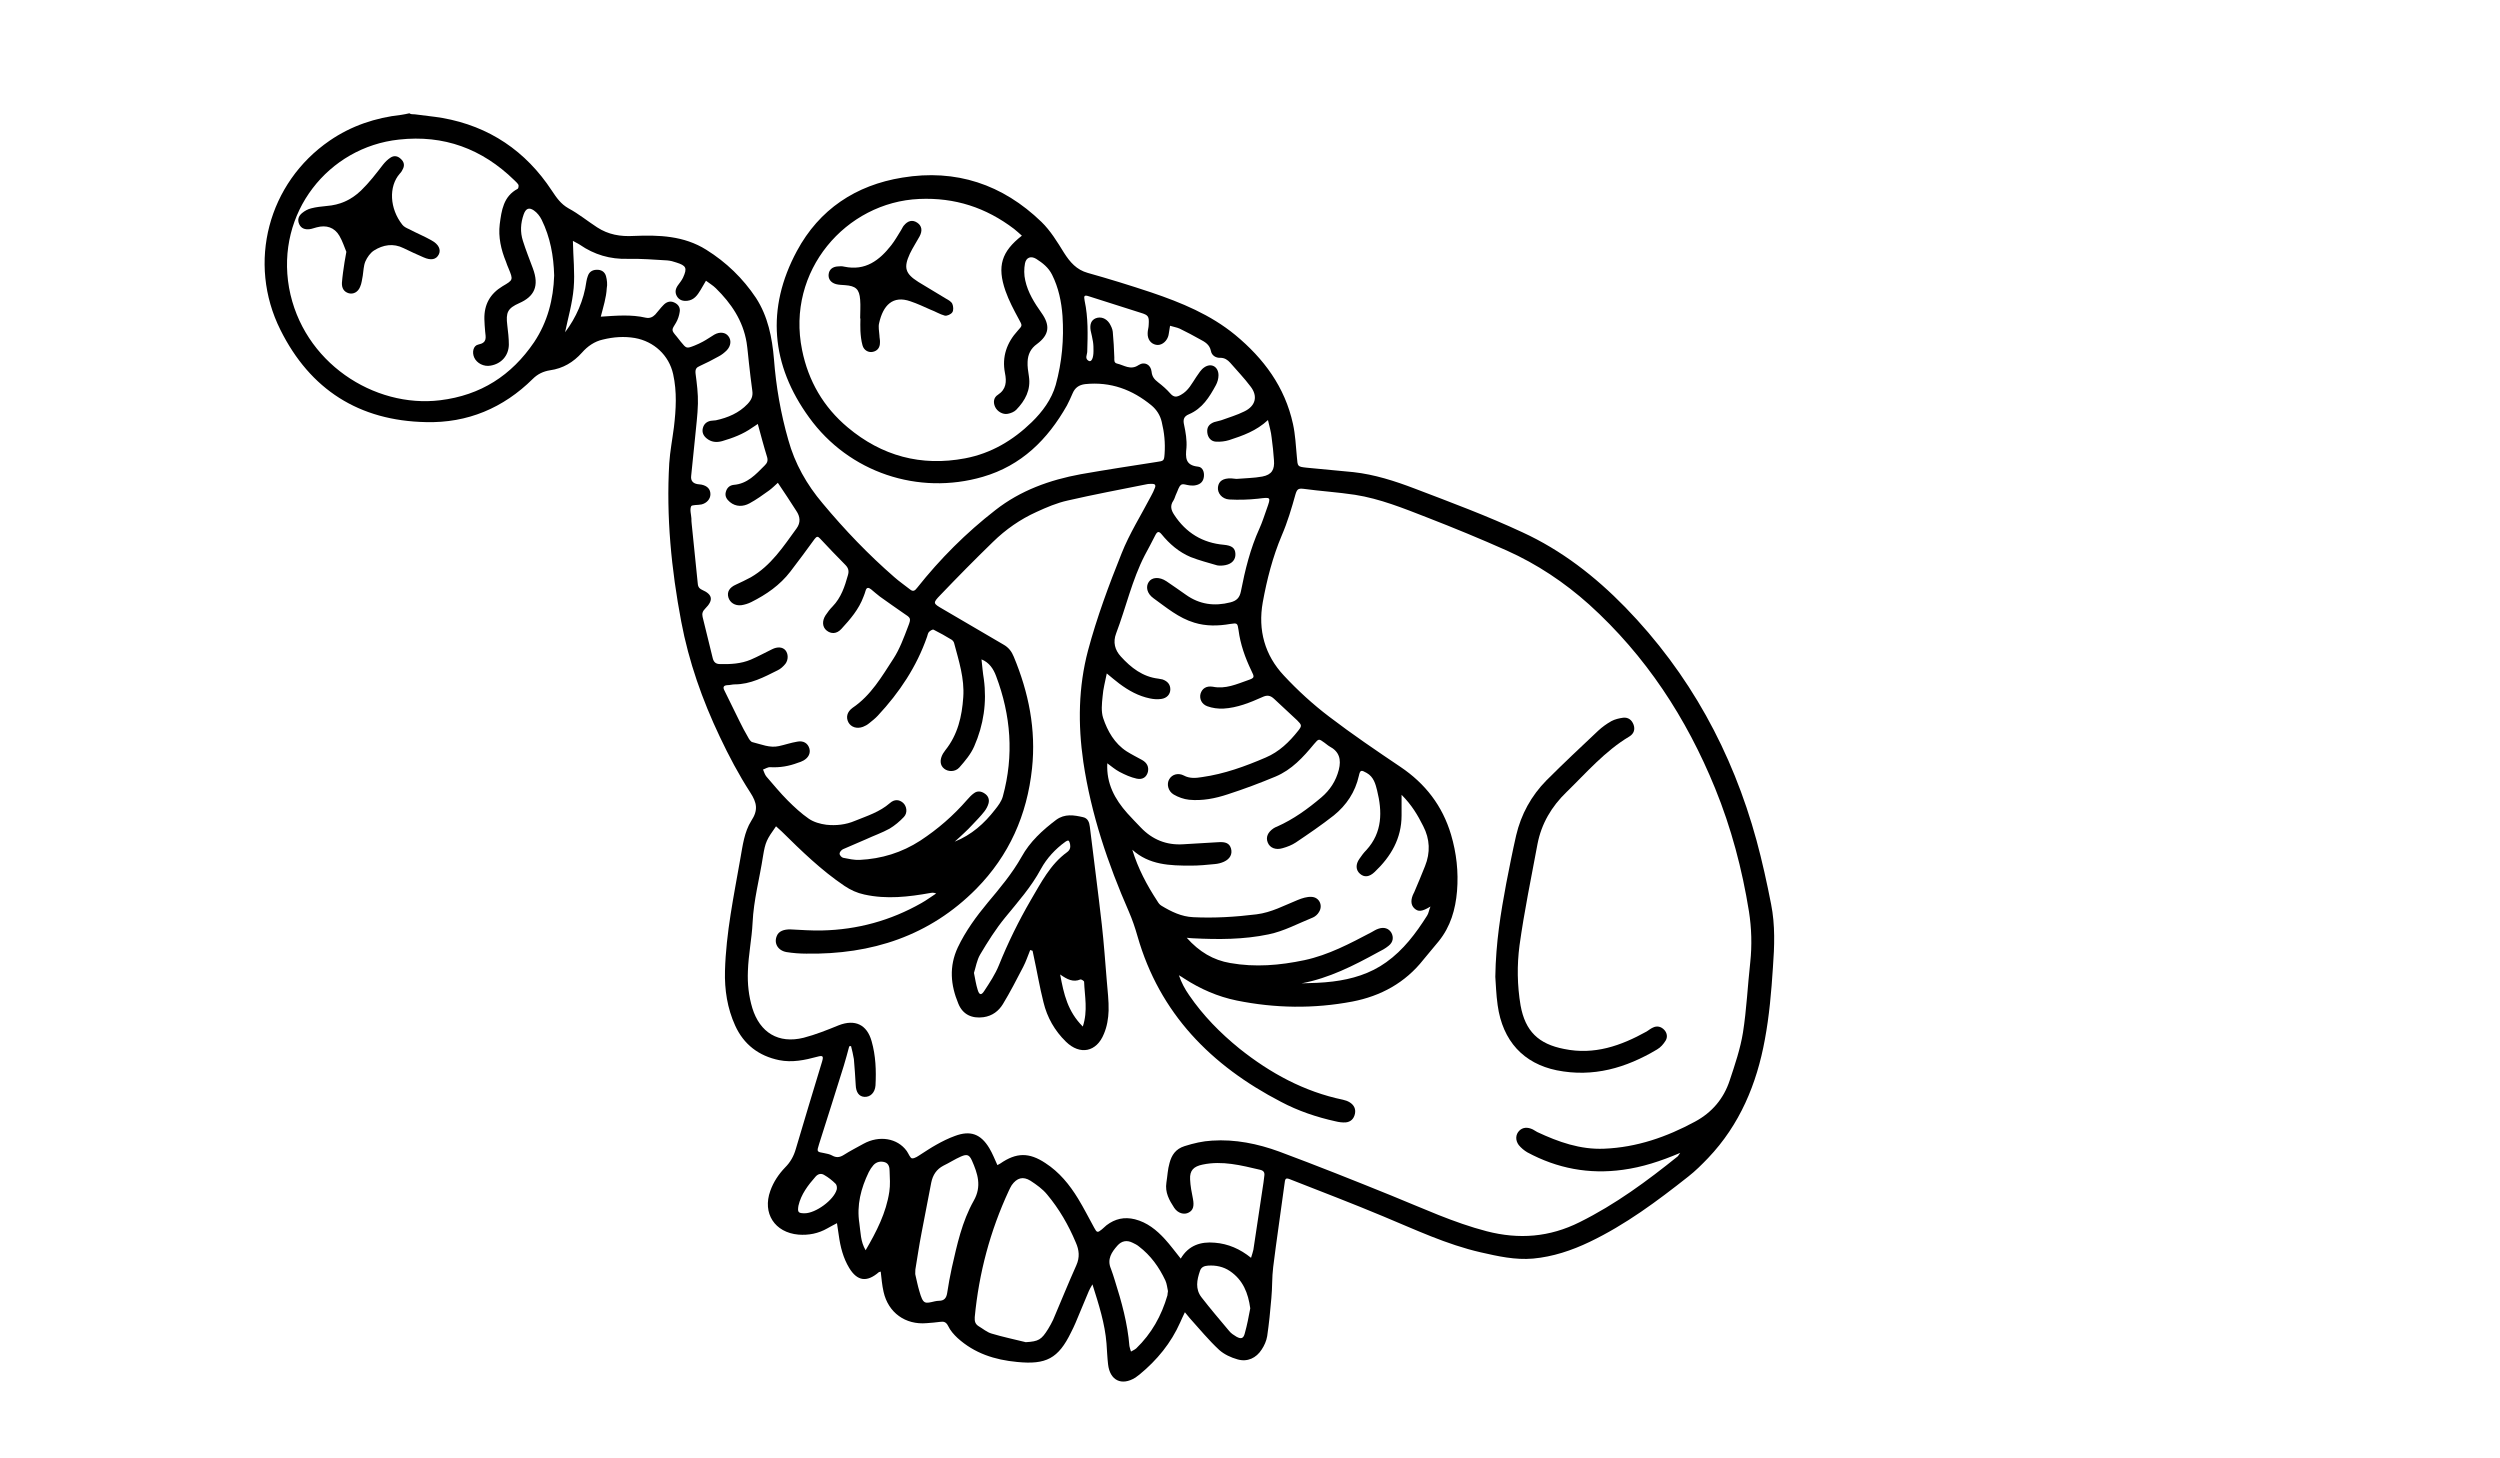 <?xml version="1.0" encoding="utf-8"?>
<!-- Generator: Adobe Illustrator 21.0.0, SVG Export Plug-In . SVG Version: 6.00 Build 0)  -->
<svg version="1.1" id="Layer_1" xmlns="http://www.w3.org/2000/svg" xmlns:xlink="http://www.w3.org/1999/xlink" x="0px" y="0px"
	 viewBox="0 0 960 560" style="enable-background:new 0 0 960 560;" xml:space="preserve">
<style type="text/css">
	.st0{display:none;}
	.st1{display:inline;}
</style>
<g id="Layer_1_1_" class="st0">
	<g class="st1">
		<path d="M713.9,33c2.5,0.4,5,0.9,7.5,1.3c30.3,5,51.3,32,48.6,62.6c-2.4,27.6-24.9,51.5-52.2,55.7c-18.3,2.8-34.6-1.2-49-13
			c-0.2-0.2-0.4-0.3-0.6-0.5c-3.2-4-7.4-6-12.5-6.8c-3.1-0.5-5.8-2.3-7.9-4.7c-6.9-8.1-15.9-8.8-25.3-6.4c-6.6,1.7-10,7.1-11.7,13.4
			c-1.8,6.5-1.5,13.3-0.4,19.8c2.4,14.9,2.7,29.9,1.4,44.9s-3.2,29.9-7.2,44.4c-3.4,12-7.6,23.7-13.2,34.8
			c-3.9,7.7-8.5,15.1-12.8,22.6c-0.7,1.2-1.4,2.2-0.4,3.7c4.2,6.1,5.5,13.2,6.7,20.2c1.5,8.7,3.4,17.3,4.4,26
			c1.1,10.4,2.6,21-0.4,31.5c-1.8,6.5-4.8,12-10.5,15.9c-6.4,4.4-13.3,4.8-20.6,3.2c-1.7-0.4-3.4-0.6-5-0.9c0.4,1.8,0.7,3.6,1.2,5.4
			c3.2,10.6,6.4,21.2,9.5,31.9c0.6,2,1.6,3.7,3,5.2c2.6,2.8,5,5.7,6.3,9.4c1,2.7,1.6,5.5,1.1,8.3c-1.1,5.3-5.7,8.9-11.8,9.5
			c-5,0.5-9.3-1-13.4-3.7c-0.4-0.3-0.9-0.5-1.3-0.7c-1.1,4.5-2,8.9-3.3,13.3c-0.6,1.9-1.6,3.8-2.8,5.4c-2.9,3.9-6.4,4.1-10.1,0.9
			c-0.4-0.3-0.8-0.7-1.2-1c-0.4,2.9-0.6,5.6-1.2,8.2c-1.9,8.1-8.6,12.8-16.8,12.2c-1.1-0.1-2.2-0.2-3.2-0.4c-2.8-0.6-4.2,0.1-6,2.9
			c-3.1,4.8-8.1,7.9-13.5,9.9s-11,2.8-16.7,3.1c-6,0.3-11-1.8-14.1-7.1c-2.7-4.7-4.9-9.6-7.2-14.5c-1.3-2.8-2.3-5.7-3.8-9.4
			c-2.1,6-3.8,11.2-4.7,16.6c-0.8,4.8-1,9.7-1.6,14.5c-0.2,1.3-0.4,2.7-0.9,3.9c-1.3,2.7-3.9,3.9-6.8,2.9c-1.9-0.6-3.7-1.7-5.2-2.9
			c-7-5.6-12.2-12.6-15.8-20.9c-0.3-0.6-0.5-1.2-0.9-1.8c-0.1-0.2-0.4-0.3-0.8-0.5c-2.8,3.3-5.4,6.7-8.4,9.8c-2.4,2.5-5.1,5-8.1,6.7
			c-6.7,3.9-12.8,1.4-14.8-6.1c-1.2-4.7-2.2-9.6-2.1-14.4c0.2-8.2-1-16.2-2.1-24.2c-1-7.4-2-14.7-3-22.1c-0.4-2.8-0.4-2.9-2.9-1.9
			c-11.7,4.6-23.5,9.1-35.1,13.9c-13.6,5.7-27,11.7-41.5,15.1c-14,3.3-27,1.6-39.8-4.7c-15.2-7.5-28.8-17.2-41.6-28.2
			c-11.7-10-19-23.1-23.6-37.8c-2.6-8.4-4.2-17-5.1-25.8c-0.9-9.3-1.6-18.6-1.6-28c0-10.5,2.5-20.7,4.9-30.8
			c5.3-21.6,13.6-41.9,25-61c9.9-16.7,22.1-31.5,36.5-44.4c11.2-10.1,23.8-18.3,38-23.9c11.7-4.6,23.3-9.6,35.1-14
			c8-3,16.1-5.7,24.6-6.7c6.1-0.7,12.1-1.1,18.2-1.8c3.6-0.4,3.6-0.4,3.8-4.1c0.2-2.3,0.5-4.6,0.6-6.9c1-13,7-23.7,15.5-33.2
			c7.4-8.2,16.3-14.2,26.3-18.6c9.1-3.9,18.4-7.1,28-9.7c3.9-1.1,7.7-2.6,11.6-3.6c4.2-1.1,6.7-3.8,8.7-7.4
			c6.3-11.6,15.7-19.9,27.7-25.2c23-10.1,48.7-5.9,66.2,10.4c19.9,18.6,24.1,48.7,10,72.6C551,163.5,534.9,174,514,176.6
			c-11.8,1.4-23.3-0.3-33.8-6.1c-10.1-5.6-17.6-13.8-23.1-23.9c-0.6-1.1-1.2-2.1-1.6-3.3c-1.1-3.8-3.8-5.3-7.6-5.4
			c-9.3,0-17.5,2.8-24.5,9.1c-3.5,3.2-3.9,7.6-4.5,11.9c-0.3,2.1-0.2,4.3-0.1,6.5c0.1,2.8,0.2,2.7,3.1,3.1
			c8.4,1.3,16.9,2.4,25.2,3.9c8.9,1.6,17.7,3.6,26,7.7c8,3.9,14.9,9.3,21.4,15.3c7.6,7,14.9,14.2,21,22.5c0.9,1.3,1.7,1,2.6,0.2
			c3.5-2.8,7.1-5.5,10.4-8.5c8.7-8.1,17-16.7,24.5-26c8-9.8,12.9-20.9,14.8-33.4c1.5-9.5,2.7-19,4.1-28.5c1.1-7.5,3.6-14.4,8.3-20.4
			c4.2-5.3,9-10.1,14.6-14c6.1-4.3,12.8-6.9,20.4-7c4.5,0,8.9,0,13.4-0.1c3.4-0.1,6.8-0.7,9.7-2.5c3.9-2.4,7.6-5.1,11.6-7.4
			c3.9-2.2,6.3-5.5,8.7-9.2c10.7-15.8,25.7-24.8,44.5-27.6c2.6-0.4,5.3-0.6,8-0.9C712.3,33,713.1,33,713.9,33z M507.7,336.6
			c5.9,4.5,12.2,7.6,18.8,10c12.2,4.3,24.7,5.7,37.6,4.4c1.2-0.1,2.4,0.1,3.6,0.3c1.7,0.4,2.5,1.6,2.7,3.2c0.2,1.7-0.2,3.3-1.8,4.2
			c-1,0.6-2.3,1-3.4,1.1c-16.3,1.5-32.2-0.4-47.2-7.2c-21.2-9.5-36.2-25-43.6-47.1c-7.1-21-5-41.6,3.8-61.7c0.6-1.4,1.8-2.8,3-3.6
			c4.7-3,9.5-5.7,14.3-8.5c4-2.3,8-4.6,12-6.8c1.3-0.7,1.5-1.4,0.6-2.5c-0.5-0.6-1-1.3-1.5-1.9c-7.1-8.2-14.7-15.9-23-22.9
			c-7.3-6.2-15.4-11.2-24.8-13.4c-9.7-2.3-19.6-4.2-29.3-6.3c-1.7-0.4-3.5-0.5-5.2-0.7c-1.4-0.1-2.1,0.4-1.4,1.9
			c0.8,1.6,1.6,3.1,2.4,4.7c4.5,9.1,9.4,18,13.3,27.3c3.6,8.5,6,17.4,9,26.1c2,5.8,2.6,11.9,3.4,17.9c0.6,4.8,1.5,9.7,1.1,14.5
			c-0.7,9.3-1.5,18.7-3.3,27.8c-1.9,9.1-4.9,18-7.8,26.8c-4.2,12.6-10,24.5-14,37.2c-3.8,11.9-10.3,22.4-19.1,31.3
			c-4.3,4.4-8.8,8.8-13.7,12.7c-12.4,9.9-26.2,17.2-41.9,20.6c-1.3,0.3-2.7,0.5-4,0.4c-1.9-0.2-3.2-1.4-3.6-3.3
			c-0.4-1.6,0.4-3.6,2-4.5c0.9-0.5,2-0.9,3-1.1c8.1-1.5,15.6-4.6,22.7-8.5c15.3-8.2,28.1-19.2,37.9-33.6c1.3-1.9,2.3-4.1,3.5-6.1
			c-1.3,0.2-2,0.8-2.8,1.2c-4.7,2.4-9.2,5.6-14.1,7c-11,3.1-22.3,4.4-33.7,3.7c-5-0.3-10-0.5-15-1.3c-18.4-2.9-30.4-14.4-39.6-29.6
			c-1.4-2.4-2.1-5.3-2.7-8c-1.2-5.4-1.5-11-0.9-16.5c1.8-16.2,8.6-29.4,22.7-38.4c6.3-4,12.4-8.2,18.5-12.5
			c9.2-6.5,17.8-13.7,25.6-21.8c7.3-7.6,10.5-16.8,9.3-27.1c-0.9-7.3-3-14.6-5.1-21.7c-2.4-8-5.5-15.8-8.1-23.8
			c-0.5-1.5-1.2-1.4-2.3-1.3c-4.3,0.5-8.6,0.7-12.9,1.2c-7,0.8-13.9,1.9-20.6,4.5c-12.3,4.8-24.7,9.6-37,14.5
			c-5.8,2.3-11.5,4.7-17,7.7c-12.5,6.7-23.3,15.5-33.3,25.7c-19.6,20.2-33.4,43.9-43,70c-3.8,10.4-6.3,21.3-9,32
			c-2.1,8.3-3,16.8-2.5,25.4c0.4,6.5,0.9,13,1.5,19.4c1,10.7,3.1,21.1,7.1,31.1c2.5,6.2,6.4,11.3,12.2,14.6
			c9.4,5.3,19.2,9.2,30,10.6c9.1,1.2,17.8,0.5,26.2-3.3c2.7-1.2,5.4-2.5,8.1-3.7c2.3-1,4.3-0.8,5.6,0.7c1.2,1.5,1.3,3.8-0.2,5.6
			c-0.9,1.1-2.1,2.2-3.4,2.7c-5.5,2.2-11,4.8-16.7,6.1c-10.5,2.2-21,1.3-31.3-1.8c-3.7-1.1-7.3-2.5-10.9-3.8
			c13.4,11.4,27.3,22,43.6,28.8c8.9,3.7,18,4.3,27.4,2.3c10.9-2.4,21.3-6.1,31.5-10.6c16.3-7.3,32.8-14,49.7-20
			c5.2-1.8,10.6-3.2,16-4.5c6.8-1.6,13.7-1.8,20.5-0.3c5,1.1,9.4,2.9,10.4,8.7c0.3,1.6,0.6,3.2,0.8,4.8c0.7,4.4-0.3,8.3-2.9,11.9
			c-1.5,2.1-3.8,2.8-5.7,1.8c-1.8-0.9-2.3-2.5-1.7-5.2c0.2-0.7,0.4-1.3,0.5-2c0.2-2.1,0.5-4.3,0.6-6.4c0.1-2.6-1.4-4.3-3.7-4.7
			c-3.3-0.6-6.7-1.1-10-0.9c-3.9,0.3-7.7,1.3-11.6,2.1c-4,0.9-3.9,0.9-3.4,4.8c1.3,8.7,2.6,17.4,3.9,26.1c0.6,4.1,0.5,3.9,4.1,1.9
			c5.3-3.1,10.8-4.8,17.1-3.2c3.3,0.8,5.6,2.9,7.5,5.8c1.1-1.5,1.7-2.7,2.7-3.7c3-3.1,5.7-6.6,9.2-9.1c6.7-4.7,12.9-4.4,18.5,0.8
			c2,1.9,2.2,1.7,3.5-0.6c2-3.7,3.9-7.4,6.1-11c3.5-5.9,7.9-11,13.8-14.6c5.4-3.3,10.7-3.4,16,0.3c0.5,0.4,1.1,0.8,1.6,1.2
			c1.6-2.8,2.8-5.7,4.6-8.2c2.8-4,6.5-5.2,11-3.6c2.8,0.9,5.5,2.3,8.1,3.7c2.9,1.5,5.6,3.3,8.3,5.1c1.2,0.8,2,0.7,2.5-0.6
			c2.7-6.6,11.4-8.5,18.5-4.2c1.7,1,3.6,1.9,5.3,3c2.5,1.6,5,2.6,7.8,0.7c0.6-0.4,1.6-0.4,2.4-0.4c1.6,0,2.3-0.6,1.7-2.2
			c-0.3-0.9-0.6-1.8-0.9-2.7c-3.6-11.8-7.3-23.5-10.9-35.3c-0.2-0.5-0.4-1-1.1-2.3c-0.5,2.7-1,4.4-1.1,6.1
			c-0.3,3.4-0.5,6.7-0.7,10.1c-0.2,2.6-1.4,4.1-3.4,4.3c-2,0.2-3.8-1.3-4.3-3.6c-0.1-0.4-0.1-0.8-0.1-1.2c0.1-3.8,0.2-7.6,0.5-11.3
			c0.2-2.3,0.6-4.6,1.4-6.7c1.8-5.3,6.5-7.4,11.7-5.4c2.3,0.9,4.4,2.1,6.8,2.8c3.9,1.1,7.8,2.4,11.8,2.9c6.9,0.7,12.8-3.2,15.2-9.7
			c1.1-3,2.2-6.3,2.3-9.4c0.2-6.3-0.2-12.7-0.7-19c-0.4-4.5-0.7-9.1-1.2-13.6c-0.8-7-2.5-13.8-3.8-20.7c-0.7-3.9-2.3-7.4-5.4-11
			c-0.8,1.1-1.5,2.2-2.3,3c-7.2,7-14.5,13.8-22.6,19.8c-6.4,4.8-13.4,5.5-20.7,5.3C519,338.2,513.7,337.2,507.7,336.6z M409.7,354.9
			c-7.2-0.2-14.1-0.7-21-0.6c-9.8,0.1-18.6-3.3-27.2-7.3c-0.8-0.4-1.7-0.9-2.4-1.5c-1.4-1.3-1.9-3-1.2-4.8c0.7-1.7,2.2-2.5,3.9-2.3
			c1.6,0.2,3.2,0.7,4.6,1.3c5.4,2.2,10.5,5.2,16.4,5.7c8.1,0.6,16.2,1.3,24.3,1c7.5-0.2,13.8-3.4,17.1-10.8c0.5-1.2,1.4-2.3,2-3.5
			c2-3.7,3.7-7.6,5.1-12.3c-3.9,3.1-7.5,5.5-11.7,5.9c-5.4,0.5-10.8,0.6-16.2,0.7c-1.9,0-3.8-0.4-5.6-0.7c-0.9-0.2-1.9-0.5-2.7-0.9
			c-2.2-1.1-3.1-2.9-2.6-4.9c0.5-2.1,2-2.7,4.8-2.6c5.3,0.3,10.5,0.6,15.8,0.8c5,0.1,9.4-1.5,12.9-5c2.9-2.9,5.6-5.9,8.3-8.9
			c4.6-5,6.7-10.9,6.5-17.8c-2.1,1.5-3.9,3.1-6.1,4.2c-2,1-4.3,1.5-6.5,1.9c-1.6,0.2-2.8-0.9-3.2-2.5c-0.4-1.6-0.1-3,1.2-4
			c0.6-0.5,1.4-0.7,2.1-1.2c2.7-1.8,5.7-3.3,7.9-5.6c3.5-3.6,6.3-7.9,6.8-13.1c0.4-5-0.9-9.7-2-14.8c-1.9,1.5-3.4,2.8-5,4.1
			c-3.6,2.8-7.5,4.8-12,5.7c-1.7,0.3-3.5,0.2-5.2-0.2c-1.6-0.3-2.4-1.7-2.5-3.3c-0.1-1.6,0.6-2.9,2.1-3.6c0.7-0.4,1.5-0.6,2.3-0.7
			c6.1-0.6,10.5-4.2,14.5-8.3c2.6-2.7,3.5-5.9,2.1-9.7c-1.9-5.2-3.7-10.5-5.3-15.8c-2.3-7.8-6.1-15-9.9-22.2
			c-0.8-1.6-1.4-1.6-2.6-0.3c-4.4,5.4-10.1,9-16.7,11c-2.6,0.8-5.6,1-8.3,0.8c-2.6-0.2-3.9-2.3-3.6-4.5c0.2-2.2,1.5-3.1,4.3-3.3
			c8.1-0.5,14.3-4.4,19.1-10.8c1.7-2.3,2.3-4.5,0.6-7c-0.7-1-1-2.2-1.4-3.4c-0.6-1.7-1.2-3-3.4-2c-0.8,0.4-1.9,0.3-2.8,0.2
			c-2.3-0.1-3.7-1.4-4-3.3c-0.3-2,0.8-3.5,2.9-4.3c0.9-0.3,1.8-0.5,2.7-0.8c1.2-0.4,1.7-1.2,1.5-2.5c-0.9-4.5-0.1-8.9,0.8-13.3
			c0.3-1.6-0.1-2.6-1.5-3.3c-1-0.5-1.9-1-2.8-1.6c-4.4-2.8-6.9-7.2-8.9-11.8c-1-2.2-0.2-4.6,1.4-5.4c1.8-1,4.1-0.3,5.6,1.8
			c1.2,1.6,2,3.6,3.3,5.1s2.8,2.9,4.3,4.2c1.3,1.1,2.6,1,3.8-0.4c1.5-1.7,3.3-3.3,5.1-4.7c1.3-1,2.2-1.9,2.4-3.9
			c0.2-2.6,2.6-4.2,4.6-2.9c2.9,1.9,5.4,0.6,8.1-0.1c1.6-0.4,2-1.3,2-2.9c0-3.4,0.3-6.7,0.7-10.1c0.2-1.3,0.9-2.6,1.6-3.6
			c1.2-1.7,3.4-2.2,5.1-1.4c1.7,0.9,2.1,2.4,1.9,4.1c-0.1,0.8-0.5,1.6-0.5,2.4c-0.2,2.8-0.4,5.6-0.3,8.5c0,0.5,0.9,1.1,1.4,1.6
			c0.3-0.6,0.9-1.3,0.8-1.9c-0.4-7.2-0.6-14.3,0.9-21.4c0.5-2.2,0.2-2.4-1.9-1.8c-5.7,1.8-11.4,3.5-17,5.4c-5.7,1.9-6.8,1-5.7,8.3
			c0.1,0.4,0.1,0.8,0.1,1.2c-0.2,2-1.3,3.4-3.1,3.8c-1.7,0.4-3.5-0.4-4.4-2.2c-0.5-0.9-0.6-2-0.8-3.1c-0.4-2.6-0.5-2.7-2.6-1.7
			c-3.8,1.8-7.5,3.8-11.1,5.9c-1,0.6-1.8,1.9-2.4,3.1c-0.7,1.6-1.7,3.1-3.5,3c-2.6-0.1-4,1.4-5.4,3c-2.5,2.8-5,5.7-7.3,8.7
			s-2.3,3.9,0,6.8c0.9,1.2,2.4,2.3,3.8,2.8c3.4,1.4,6.9,2.5,10.3,3.6c2.5,0.9,3.4,2.2,3.1,4.5c-0.3,2-1.7,3.4-4,3.3
			c-1.9,0-3.8-0.4-5.5-1c-4.9-1.7-9.8-3.5-14-7.2c-2,5.8-1.9,11.4-2.5,16.9c-0.2,2.3,1.3,3.8,3.3,4.6c1.4,0.5,2.9,0.9,4.3,1
			c3.2,0.2,6.5,0.1,9.7,0.1c2.4,0,3.9,1,4.4,2.8c0.5,2-0.4,3.9-2.6,4.9c-0.8,0.4-1.8,0.7-2.7,0.7c-3.4,0-6.8,0-10.1-0.4
			c-5.2-0.7-5.3-0.8-3.5,3.9c4.2,10.9,8.4,21.7,10.3,33.3c0.2,1.4,1,2.4,2.5,2.8c6,1.9,11.7,1.6,17.2-1.6c1.6-1,3.1-2.2,4.7-3.2
			c1.8-1.2,3.5-2.5,5.4-3.6c2.3-1.3,4.8-0.8,5.9,0.7c1.2,1.6,1,4.2-1.1,5.8c-5,3.9-10,8-16.1,10c-4.9,1.6-9.8,1.5-14.8,0.6
			c-2.4-0.4-2.7-0.4-3,1.9c-0.8,6-2.6,11.6-5.4,16.9c-0.9,1.7-0.4,2.5,1.2,3.1c4.7,1.6,9.3,3.7,14.5,2.7c2.3-0.4,3.8,0.7,4.5,2.6
			c0.6,1.9-0.2,4.1-2.4,4.9c-2,0.7-4.2,1.1-6.3,1c-5.5-0.3-10.5-2.4-15.5-4.6c-1.6-0.7-2.7-0.8-4,0.5c-3.1,3-6.3,6-9.5,8.8
			c-1.5,1.3-1.4,2.4-0.3,3.8c3.8,4.7,8,8.8,13.8,11.1c4.4,1.7,8.8,3.6,13.4,4.8c6.2,1.6,12.4,4.3,19,1.3c1.4-0.6,3.2,0,3.9,1.4
			c0.6,1.2,0.9,3,0.4,4.2c-0.6,1.4-2,2.7-3.3,3.3c-1.8,0.8-3.9,1.1-5.9,1.1c-10.2,0-19.6-3.7-28.9-7.5c-6.1-2.5-11.4-6-15.8-11.1
			c-1.5-1.7-2.5-5.1-5-4.7c-2.3,0.4-4.2,2.8-6.3,4.3c-1.4,1.1-1.8,2.5-1.7,4.3c0.5,5.4,2.7,9.9,6.8,13.4c5.3,4.6,11,8.8,17.5,11.7
			c0.7,0.3,1.5,0.7,2.1,1.2c1.8,1.3,2.4,3.1,1.8,4.9c-0.7,1.9-2.8,3.2-4.9,2.6c-2.3-0.7-4.7-1.5-6.7-2.8c-4.4-2.8-8.8-5.8-13-9.1
			c-5.5-4.2-9.6-9.5-11.1-16.5c-0.5-2.5-1.1-2.6-3.3-1c-0.8,0.5-1.6,1.2-2,1.9c-4,7.4-4.5,20.5,1.5,26.9c1.5,1.6,2.8,3.3,4,5.1
			c1.2,1.8,1,3.9-0.4,5.2c-1.5,1.4-3.5,1.6-5.1,0c-4.7-4.7-9.4-9.5-10.4-16.5c-0.5-3.6-0.6-7.3-0.9-10.9c-0.1-0.8-0.1-1.7-0.2-2.8
			c-4.3,4.2-6.9,8.6-9.2,14.7c-1.2,3.2-1.6,6.4-0.5,9.5c1.5,4.5,3.3,8.8,5,13.2c0.4,1,1,2,1.1,3c0.4,3.3-2.4,5.4-5.4,4
			c-0.6-0.2-1-0.6-2-1.3c0.5,1.5,0.7,2.6,1.3,3.4c4.6,7.2,9.7,14.1,16.9,18.9c9.7,6.5,20.8,7.3,32.1,7.5c-11-2-20.7-7.1-30.3-12.4
			c-1.4-0.8-2.8-1.6-4-2.7c-1.4-1.4-1.5-3.3-0.5-4.8c1-1.6,2.6-1.9,4.3-1.5c0.9,0.2,1.7,0.7,2.6,1.2c3.7,1.9,7.4,4,11.2,5.7
			c14.2,6.6,29.1,9.1,44.7,6.7C399.6,363.3,405.1,360,409.7,354.9z M490,245.6c-3.1,1.4-4.8,3.9-5.8,6.7c-5.2,14-6.5,28.3-3.6,43.1
			c1,5.1,3.6,8.9,7.1,12.5c1.5,1.5,3.1,3,4.7,4.4c2.8,2.5,5.4,4,7.7,4.4c-3.4-3.5-7-7.2-10.5-11c-1-1.1-1.8-2.4-2.3-3.8
			c-0.5-1.5-0.1-3,1.3-4s3-1.3,4.5-0.2c0.9,0.6,1.5,1.5,2.3,2.3c3.1,3.1,6,6.3,9.2,9.1c8.1,7.2,17.3,12.7,28.3,14
			c3.1,0.4,6.2,0.4,9.3,0.2c1.1-0.1,2.9-1,3.2-1.9c0.6-1.7-1.3-2-2.5-2.5c-5.2-2.3-10.5-4.3-15.6-6.8c-2.5-1.2-4.8-3-6.8-5
			c-1.6-1.6-1.3-4.2,0-5.6c1.5-1.5,3.5-1.7,5.5,0c4.5,3.8,9.8,5.7,15.2,7.4c7.3,2.2,14.2,1.7,20-4c1.4-1.4,3-2.8,4.3-4.3
			c2.9-3.2,5.8-6.4,8.7-9.7c0.4-0.4,0.8-0.8,1-1.3c0.7-1.2,0.2-2.2-1.1-2.3c-0.9-0.1-1.9,0-2.8,0.1c-4.2,0.1-8.1-1-11.7-2.8
			c-2-1-2.7-3-2.1-4.8c0.7-1.9,2.2-2.8,4.5-2.5c0.9,0.1,1.8,0.4,2.7,0.7c4.1,1.4,8.1,1.5,12.3,0.4c2.3-0.6,3.9-1.6,4.9-3.7
			c2.1-4.5,4.3-9,6.4-13.6c0.8-1.8,1.6-3.6,2.4-5.4c-2.1-0.3-4.2-0.7-6.4-0.9c-5.9-0.7-11.1-3.3-16.1-6.3c-0.6-0.3-1.1-0.9-1.5-1.4
			c-1.3-1.8-1.3-4.3,0-5.6c1.2-1.3,3.2-1.4,5.2-0.2c0.4,0.2,0.6,0.5,1,0.7c5.7,3.3,11.8,5.4,18.5,5.1c2.1-0.1,3.2-0.6,3.7-2.8
			c1-4.8,2.2-9.5,3.5-14.2c0.6-2.2,0.5-3.6-1.4-5.3c-2.4-2.1-1.9-5.2,0.9-6.2c2.3-0.8,2.6-2.2,2.9-4.2c1.4-8.7,2.2-17.4,2.4-26.2
			c0.1-3,0.2-2.9-2.6-3.2c-1.2-0.1-2.4-0.5-3.4-1.1c-1.4-0.8-2-2.4-1.4-3.9c0.5-1.1,1.7-1.9,2.7-2.7c0.4-0.3,1.1-0.1,1.6-0.3
			c2.9-0.7,3.2-0.9,3-3.8c-0.4-4.8-0.8-9.7-1.5-14.5c-1-7.1-1.7-14.2-0.7-21.4c0.2-1.7,1.1-3.8,0.5-5.1s-2.9-1.6-4.4-2.5
			c-2.6-1.6-5.5-3.1-7.7-5.1c-2.4-2.2-1.6-6,1.2-6.5c1.3-0.2,2.9,0.3,4.2,0.8c2.2,1,4.2,2.5,6.4,3.6c4,1.9,4,1.8,6.7-1.5
			c0.8-0.9,1.5-2,2.3-2.8c1.1-1.1,1.1-2,0-3.1c-1.5-1.5-2.5-3.2-2.4-5.4c0.1-1.6,0.7-2.9,2.3-3.5c1.5-0.7,2.9-0.3,4.1,0.9
			c0.7,0.7,1.2,1.5,1.8,2.2c1.8,2.3,3.8,3.7,7,2.5c1.1-0.4,2.4-0.4,3.6-0.4c4,0,8,0,12.1,0c-0.9-3.4-2-6.9-2.7-10.4
			c-0.3-1.8,0-3.7,0.5-5.5c0.4-1.6,2-2.1,3.6-2c1.5,0.1,2.6,0.8,3.1,2.2c0.3,1,0.5,2.1,0.7,3.2c1.2,7.1,4,13.6,8.7,19.3
			c-4.8-11.7-4.9-23.8-3.1-36.5c-1.7,1-2.7,1.6-3.7,2.3c-5.3,3.5-11.1,5.4-17.6,5.1c-3.5-0.2-7.1-0.2-10.6,0.1
			c-3.3,0.3-6.7,0.9-10,1.7c-2.8,0.7-3.1,1.5-2.2,4.1c0.5,1.5,1.4,2.9,2.3,4.2c1,1.5,1.5,2.9,0.5,4.5c-0.9,1.5-2.6,2-4.7,1.6
			c-2-0.4-3.3-1.9-4.2-3.5c-0.8-1.4-1.4-2.9-2.1-4.3c-5.4,3-12,11.3-14.3,17.7c-3,8.1-2.6,16.8-4,25.2c-0.4,2.4,0.5,4.1,2.2,5.7
			c3.7,3.6,8.2,5.6,13.4,6.1c1.9,0.2,3.3,1.2,3.8,3.1c0.4,1.8-0.7,3.6-2.6,4.6c-1.8,0.9-3.6,0.7-5.5,0.2c-4.8-1.4-9.3-3.5-13.3-6.7
			c-1.3,4.5-2.4,8.7-3.7,12.8c-0.5,1.6,0,2.6,1,3.6c3.5,3.4,6.8,7,12.2,7.5c1,0.1,2.3,1.4,2.8,2.5c0.8,1.5-0.1,2.9-1.3,3.9
			c-2.3,2.1-5.1,2-7.6,0.8c-2.9-1.4-5.5-3.4-8.1-5.3c-1.2-0.8-2.2-1.9-3.2-2.8c-2.5,3.7-4.7,7.3-7,10.8c-1.3,2-2.1,4.2-0.5,6.4
			c4.6,6.7,9,13.6,16,18.2c2.7,1.8,5.7,3.1,8.6,4.6c1.7,0.9,2.7,2.2,2.6,4.2c-0.1,1.9-1.6,3.5-3.8,3.6c-1.7,0.1-3.5-0.3-5-1
			c-4.9-2.3-9.6-5.2-13.1-9.4c-4-4.6-7.6-9.5-11.3-14.3c-0.5-0.7-1-1.4-1.6-2.1c-3.7,3.8-7.2,7.5-10.7,11c-1.1,1.1-1.8,2.3-1.3,4
			c1.3,4.4,2.6,8.8,5.9,12.3c1,1.1,2,2.2,2.8,3.5c1.6,2.4,1.4,4.8-0.3,6.2c-1.8,1.4-4,1.1-6.1-1.1c-0.2-0.2-0.4-0.4-0.5-0.6
			c-3.3-4.1-6.8-8.1-8.3-13.4c-0.6-2.1-0.9-2.1-2.7-0.8c-4.1,3-8.2,6.2-12.4,9.1c-2.6,1.9-2.8,1.8-1.7,4.9
			c3.8,11.6,10.5,21.2,19,29.8c1,1,2.4,1.7,3.5,2.8c1.4,1.3,1.9,2.9,1,4.8s-2.5,2.5-4.3,2.2c-1-0.2-2.1-0.5-3-1.1
			c-1.4-0.9-2.6-1.9-3.8-3c-6.5-6.4-11.5-13.9-15.7-22.1c-1.7-3.4-3.1-6.9-4.4-10.4c-0.7-1.8-1.5-2-3-1.1c-1.8,1-3.6,1.9-5.3,3
			c-0.7,0.5-1.5,1.3-1.8,2.1c-2,7-4.1,14-3.5,21.5c0.6,7.3,2.2,14.2,6.8,20c0.5,0.6,1,1.3,1.4,2c1.1,2,0.9,3.9-0.5,5.2
			c-1.3,1.2-3.6,1.5-5.3,0.3c-1.2-0.8-2.3-1.9-3.1-3.1c-6.7-9.4-8.3-20.1-7.4-31.3C489.3,251.3,489.7,248.5,490,245.6z M657.2,94.6
			c0.3,17.9,7.2,30.1,19.1,39.7c10.8,8.7,23.5,11.7,37.4,10.1c27.2-3,51-28.3,47.2-59.1c-1.2-9.8-5-18.6-11.6-25.9
			c-14.2-15.6-31.9-20.1-52.1-15.1c-10.1,2.5-18.6,7.8-25.8,15.5c-1,1.1-1.5,1.8,0.4,2.6c2.5,1.1,3.7,3.4,4.7,5.9
			c2.8,7.2,2.3,14.3-0.4,21.4c-0.8,2-1.7,4-2.5,6c-0.6,1.5-0.4,2.6,1.2,3.3c0.5,0.2,1,0.5,1.5,0.7c5.8,3.1,8.4,7.8,7.8,14.3
			c-0.1,1.6-0.1,3.3-0.3,4.9c-0.2,1.9-0.1,3.1,2.4,3.8c2.7,0.7,3.3,3.7,1.7,6c-1.4,2.1-3.5,3-6,2.6c-4.2-0.6-7.1-3.8-7.2-8
			c0-3,0.4-5.9,0.7-8.9c0.4-3.3-0.7-5.8-3.9-7.2c-1-0.4-2-0.9-2.9-1.5c-3.5-2.1-4.9-4.9-4.1-8.9c0.5-2.2,1.4-4.4,2.2-6.5
			c0.9-2.7,2-5.3,2.8-8c1-3.5,0.8-7-0.5-10.4c-0.7-1.9-1.7-2.5-3.4-1.4c-1.4,0.9-2.7,2.3-3.4,3.7C658.7,80.8,657.4,88.1,657.2,94.6z
			 M458.5,117.9c0.4,4.3,0.6,8.6,1.3,12.9c1,6.2,2.5,12.3,6.7,17.2c2.7,3.2,5.6,6.3,8.8,9c10.1,8.5,22,12.1,35.1,11.4
			c13-0.7,24.5-5.6,34-14.6c13.5-12.9,19.5-28.6,16.4-47c-4.1-24.5-25-42.1-52.7-40.7c-11.7,0.6-22.1,5.1-31.2,12.4
			c-2.4,2-2.3,1.9,0,3.8c1.3,1.1,2.7,2.4,3.5,3.8c2.3,3.9,2.8,8.2,1.7,12.5c-1.3,5.3-3.3,10.3-6.5,14.8c-1,1.4-1.2,2.3,0.3,3.7
			c4.9,4.8,6.7,10.7,5.3,17.4c-0.7,3.2-0.1,5.8,2.7,7.8c1.9,1.4,2.1,3.2,1.2,5s-3.2,3.2-5.1,2.5c-1.7-0.6-3.5-1.7-4.5-3.1
			c-2.9-3.8-4.3-7.9-3.2-12.9c1.1-4.8,0.3-9.2-4.6-11.9c-2.2-1.3-3.1-3.6-2.6-6c0.4-2,1.2-4.1,2.4-5.9c2.6-3.7,4.9-7.5,5.9-11.9
			c0.5-2.2,0.6-4.6,0.2-6.8c-0.5-2.6-2.3-3.2-4.6-1.8c-2.5,1.6-4.7,3.4-6.1,6.3C459.5,102.8,458.6,110.2,458.5,117.9z M473,512.1
			c4.2-1,8.5-1.7,12.6-3c2.3-0.7,4.3-2.2,6.3-3.5c1.2-0.7,1.4-1.7,1.2-3.1c-0.9-5.5-1.4-11-2.4-16.4c-2.1-11.8-6.5-22.8-11.2-33.8
			c-0.3-0.6-0.7-1.2-1.1-1.7c-1.9-2.7-4.2-3.3-7-1.5c-2.2,1.3-4.4,2.8-6,4.8c-5.3,6.4-9.6,13.4-12.4,21.2c-0.7,2-0.8,3.9,0.1,5.9
			c2.3,5.4,4.3,10.8,6.6,16.1c1.5,3.5,3.2,6.9,4.9,10.2S468.9,512.4,473,512.1z M516.2,485.8c-0.1-1.2-0.1-1.7-0.2-2.3
			c-1.8-10.2-3.7-20.5-5.3-30.7c-0.8-5.3-3.5-8.9-8.2-11.1c-0.4-0.2-0.7-0.4-1.1-0.6c-5.3-2.8-7.1-2.2-8.7,3.6
			c-0.9,3.3-2.4,6.8-0.4,10.2c4.7,8.2,7,17.2,9.2,26.3c1,3.9,1.5,8,2.3,11.9c0.2,1.2,0.3,2.6,1.9,2.8c2.4,0.2,4.7,0.3,7.1,0.4
			c0.3,0,0.7-0.8,0.8-1.3C514.7,491.7,515.5,488.4,516.2,485.8z M417.6,492c0,0.7,0,1,0.1,1.2c2.3,8.7,6.5,16.3,13.3,22.3
			c1.1,0.9,1.5,0.5,1.7-0.8c1-6.1,2-12.2,3.3-18.3c1-4.6,2.7-9,3.9-13.6c0.9-3.2-0.8-7.1-3.6-9.1c-2.2-1.5-4.5-1.2-7.7,1.3
			c-4.4,3.5-7.6,8-10,13.1C418,489.4,417.9,490.9,417.6,492z M385.5,499.1c0.5,2.6,0.8,5.3,1.4,7.9c1,4.3,2.2,4.7,5.6,2
			c0.6-0.5,1.2-1.1,1.8-1.7c3.3-3.9,6.5-7.9,9.7-11.9c2.2-2.6,2.3-5.7,1.7-8.8c-0.7-3.6-1.9-4.3-5.6-4.3
			C391.4,482.5,385.5,492,385.5,499.1z M535.8,476.9c2.4-7.6,3.1-14.5,2.1-21.3c-0.5-3.6-2.6-7.1-4-10.6c-0.4-0.8-1-1.6-1.8-2.2
			c-2.7-2-5.6-0.9-5.8,2.4c-0.2,3.1-0.2,6.3,0.2,9.3C527.8,462.3,531.6,469.2,535.8,476.9z M558.4,461.9c3.4,0,3.8-0.4,3.3-2.9
			c-0.9-4.6-3.7-8.1-6.7-11.4c-0.5-0.6-2-1.1-2.4-0.8c-2,1.2-4.3,2.5-5.6,4.4c-1.2,1.6,0.8,3.3,2,4.4c1.8,1.8,3.7,3.5,5.8,5
			C556,461.5,557.7,461.7,558.4,461.9z"/>
		<path d="M470.6,358.4c-1.1,5.5-2,10.1-2.8,14.7c-1.2,6.6-3.2,12.9-7.3,18.3c-1.3,1.7-2.7,3.4-4.4,4.7c-4.5,3.6-9.8,2.5-12.8-2.5
			c-1.9-3.2-2.8-6.8-2.6-10.5c0.2-6.1,0.5-12.2,1.2-18.2c1.9-16.2,4-32.5,5.9-48.7c0.2-1.6,0.1-3.2,0.2-4.9c0.2-2.6,1.1-3.9,3.5-4.3
			c4-0.7,7.6-0.6,11,2.3c5.8,4.9,10.4,10.5,14.3,17c2.8,4.7,6.5,8.9,10,13.2c4.6,5.7,9,11.5,12.4,18c3.8,7.4,3.3,14.9,0.2,22.4
			c-2.4,5.9-9.6,7.7-14.4,3.4c-2.6-2.3-4.7-5.2-6.4-8.3c-2.4-4.4-4.2-9.1-6.3-13.6C472,360.7,471.5,359.9,470.6,358.4z M493.6,369.2
			c-0.9-3-1.3-6.1-2.8-8.6c-3.3-5.4-7-10.6-10.9-15.6c-4.2-5.3-8.7-10.3-11.9-16.3c-2.5-4.7-6.1-8.6-10.3-11.9
			c-1.1-0.9-1.7-0.5-1.8,0.8c-0.1,1.2-0.3,2.3,1,3.2c6.7,4.7,10.3,11.8,14.2,18.5c4.8,8.2,9.1,16.6,12.4,25.5c0.8,2,1.7,4,2.9,5.8
			c1.3,2,3,3.7,4.5,5.6C491.7,373.9,492.6,371.6,493.6,369.2z M459.5,368.9c-2.7,1.7-4.7,3-7.4,1.9c-1.6-0.6-1.9,0.4-2,1.6
			c-0.2,2.8-0.3,5.7-0.4,8.5c0,1.3-0.1,2.7,0.2,4c0.2,1.2,0.7,2.3,1.1,3.4c0.9-0.8,1.9-1.4,2.6-2.3
			C457.1,381,458.5,375.4,459.5,368.9z"/>
		<path d="M281.2,367.3c-0.1-10.6-2.2-20.8-4.1-31c-1.2-6.4-2.5-12.7-3.9-19.1c-1.6-7.3-5.2-13.6-10.5-18.9
			c-5.4-5.3-10.8-10.6-16.4-15.8c-2.5-2.3-5.3-4.2-8.1-6.1c-2.4-1.7-3.2-3.3-2.3-5.4c0.8-2,2.9-3.1,5.4-2.4c1.9,0.5,3.9,1.4,5.4,2.6
			c9.3,7.4,17.9,15.8,25.8,24.7c6.3,7.1,9.1,15.9,10.8,25.1c2,10.6,4,21.3,5.5,32c1.4,10.2,1.6,20.5-0.4,30.7
			c-2.4,12.2-11,20.2-23.1,22.5c-14.1,2.7-26.5-1.2-38.4-8.1c-0.9-0.5-1.8-1.2-2.5-2c-1.6-1.8-1.8-4-0.5-5.5
			c1.3-1.6,3.3-1.7,5.5-0.6c3.8,2,7.7,4,11.6,5.8c7.9,3.5,16,3.5,24.3,1.6c7.7-1.8,12.7-6.6,14.2-14.4
			C280.3,377.8,280.6,372.5,281.2,367.3z"/>
		<path d="M726.9,79.6c-0.2-1.6-0.7-3.2-0.7-4.8c0-2,0.2-4,0.7-5.9c0.4-1.5,1.8-2.3,3.6-2.1c1.7,0.2,2.8,1,3.2,2.6
			c0.3,1.3,0.5,2.6,0.7,4c0.3,2.7,0.4,5.4,0.9,8.1c0.6,3.6,2.3,6.6,5.3,8.8c2.9,2.2,5.9,2.5,9.1,0.7c0.8-0.5,1.6-1.1,2.4-1.5
			c2.1-1,4-0.7,5.1,0.8c1.2,1.6,1.2,4-0.6,5.5c-2,1.6-4.3,2.8-6.6,3.9c-1.6,0.8-3.3,1.1-5,1.8c-4.1,1.7-7.2,4.5-9.7,8.2
			c-2.6,4-4.7,8.2-6.5,12.6c-0.6,1.4-1.3,2.7-2.2,3.8c-1.3,1.5-3.2,1.7-4.8,0.8c-1.7-1-1.9-2.5-1.6-4.2c0.1-0.5,0.3-1.1,0.5-1.5
			c3.5-6.6,1-15.2-5.3-20.8c-1-0.8-2.4-1.2-3.6-1.6c-3.1-0.8-6.3-1.5-9.5-2.2c-0.9-0.2-1.9-0.4-2.7-0.8c-2.1-1-3-2.7-2.5-4.5
			c0.5-1.9,2.2-3,4.4-2.8c1.7,0.2,3.4,0.7,5.2,1.1c2.1,0.4,4.2,0.9,6.4,1.2c3.2,0.6,6.1-0.3,8.9-2C725.3,86.6,727.2,83.7,726.9,79.6
			z"/>
		<path d="M498.8,114.8c1.6,0.3,3.6,0.5,5.5,1.1c4.4,1.3,8.8,0.8,13.3,0.1c3.3-0.5,5.2-2.5,6.3-5.5c1.9-5.3,1.9-10.3-1.1-15.2
			c-0.5-0.8-0.9-1.7-1.2-2.6c-0.7-2.1,0-4,1.6-5c1.7-1,4.2-0.8,5.6,0.8c1,1.2,1.9,2.7,2.4,4.2c1.2,3.3,2.2,6.7,3.4,10
			c1,2.7,2,5.3,3.2,7.9c1.7,3.3,3.7,4.2,7.3,3.6c1.6-0.3,3.1-1,4.7-1.3c2.8-0.5,5.2,0.9,5.7,3.2c0.5,2.3-0.7,4.1-3.5,5
			c-3.4,1.2-6.9,2.1-10.3,3.5c-2.8,1.1-4.7,3.3-6.3,6c-2.7,4.5-4.6,9.2-5.7,14.2c-0.3,1.6-0.6,3.2-1.1,4.7c-0.9,2.8-3.1,4.2-5.5,3.6
			c-2.6-0.6-3.9-3-3.3-6c0.7-3.7,1.5-7.4,2-11.1c0.6-4.5-0.7-6.8-4.9-8.6c-1.7-0.7-3.6-1.2-5.4-1.6c-4.9-1.1-9.8-2.1-14.6-3.2
			c-0.8-0.2-1.5-0.5-2.2-0.9c-1.4-0.9-2-2.2-1.6-3.8c0.3-1.6,1.4-2.6,3-2.9C496.7,114.8,497.5,114.8,498.8,114.8z"/>
	</g>
</g>
<g id="Layer_2" class="st0">
	<g class="st1">
		<path d="M650.5,9.8c2.7,0.5,5.4,1,8.1,1.4c32.8,5.4,55.5,34.6,52.6,67.7c-2.6,29.8-26.9,55.7-56.5,60.2
			c-19.8,3.1-37.5-1.3-53-14.1c-0.2-0.2-0.5-0.4-0.7-0.6c-3.5-4.4-8.1-6.5-13.5-7.3c-3.4-0.5-6.3-2.5-8.5-5.1
			c-7.5-8.7-17.2-9.5-27.3-6.9c-7.1,1.8-10.8,7.7-12.7,14.5c-1.9,7-1.6,14.3-0.5,21.4c2.6,16.2,2.9,32.3,1.5,48.6
			c-1.4,16.2-3.4,32.3-7.8,48c-3.6,13-8.3,25.6-14.3,37.7c-4.2,8.4-9.2,16.3-13.9,24.4c-0.8,1.3-1.5,2.4-0.4,4
			c4.5,6.6,5.9,14.2,7.3,21.9c1.6,9.4,3.7,18.7,4.7,28.1c1.2,11.3,2.8,22.7-0.4,34c-2,7-5.2,13-11.3,17.2
			c-6.9,4.7-14.4,5.2-22.3,3.5c-1.8-0.4-3.6-0.7-5.5-1c0.4,1.9,0.7,3.9,1.3,5.8c3.4,11.5,7,23,10.3,34.5c0.6,2.2,1.7,4,3.2,5.6
			c2.8,3,5.4,6.2,6.9,10.1c1.1,2.9,1.8,5.9,1.1,9c-1.1,5.7-6.1,9.6-12.7,10.3c-5.4,0.5-10.1-1.1-14.5-4c-0.5-0.3-1-0.6-1.4-0.8
			c-1.2,4.9-2.2,9.7-3.6,14.4c-0.6,2.1-1.7,4.1-3,5.8c-3.1,4.2-6.9,4.4-10.9,1c-0.4-0.4-0.8-0.7-1.3-1.1c-0.4,3.1-0.6,6.1-1.3,8.9
			c-2,8.7-9.3,13.9-18.1,13.2c-1.2-0.1-2.3-0.2-3.5-0.4c-3-0.6-4.6,0.1-6.5,3.1c-3.3,5.2-8.7,8.5-14.6,10.8
			c-5.8,2.2-11.9,3-18.1,3.3c-6.5,0.3-11.9-1.9-15.2-7.7c-2.9-5.1-5.3-10.4-7.7-15.7c-1.4-3-2.5-6.2-4.2-10.2
			c-2.3,6.5-4.1,12.1-5,18c-0.8,5.2-1.1,10.5-1.7,15.7c-0.2,1.4-0.4,2.9-1,4.2c-1.4,2.9-4.2,4.2-7.3,3.2c-2-0.7-4-1.8-5.7-3.2
			c-7.5-6.1-13.2-13.6-17-22.6c-0.3-0.7-0.6-1.3-0.9-2c-0.1-0.2-0.4-0.3-0.8-0.6c-3,3.5-5.8,7.3-9.1,10.6c-2.6,2.7-5.5,5.4-8.7,7.2
			c-7.3,4.2-13.8,1.5-16-6.6c-1.3-5-2.4-10.4-2.3-15.5c0.2-8.9-1-17.5-2.2-26.2c-1.1-8-2.2-15.9-3.3-23.9c-0.4-3-0.4-3.1-3.1-2.1
			c-12.7,5-25.4,9.8-37.9,15.1c-14.7,6.2-29.2,12.7-44.9,16.3c-15.1,3.5-29.2,1.7-43-5.1c-16.4-8.1-31.2-18.6-45-30.5
			c-12.6-10.9-20.5-25-25.5-40.8c-2.9-9.1-4.6-18.4-5.5-27.9c-1-10.1-1.7-20.1-1.7-30.2c0-11.4,2.7-22.3,5.4-33.3
			c5.7-23.3,14.7-45.3,27-65.9c10.7-18,23.9-34,39.4-48c12.1-10.9,25.8-19.7,41.1-25.8c12.6-5,25.2-10.3,37.9-15.1
			c8.6-3.3,17.4-6.2,26.6-7.2c6.5-0.7,13.1-1.2,19.7-1.9c3.9-0.4,3.9-0.4,4.2-4.5c0.2-2.5,0.5-4.9,0.7-7.4
			c1.1-14.1,7.5-25.7,16.7-35.9c8-8.9,17.6-15.4,28.5-20.1c9.8-4.3,19.9-7.7,30.2-10.5c4.2-1.2,8.3-2.8,12.6-3.9
			c4.5-1.2,7.3-4.1,9.4-8c6.8-12.5,17-21.5,30-27.2c24.8-11,52.7-6.4,71.6,11.3c21.5,20.1,26.1,52.7,10.8,78.5
			c-11.6,19.7-29,31.1-51.7,33.8c-12.7,1.6-25.1-0.3-36.6-6.6c-11-6-19-14.9-25-25.8c-0.6-1.1-1.3-2.3-1.7-3.6
			c-1.2-4.1-4.1-5.8-8.2-5.8c-10.1,0-19,3-26.5,9.9c-3.8,3.5-4.2,8.2-4.8,12.9c-0.3,2.3-0.2,4.7-0.1,7c0.1,3,0.2,2.9,3.3,3.4
			c9.1,1.4,18.2,2.5,27.3,4.2c9.6,1.8,19.2,3.9,28.1,8.3c8.7,4.2,16.1,10.1,23.1,16.6c8.2,7.6,16.1,15.4,22.7,24.4
			c1,1.4,1.8,1.1,2.8,0.3c3.7-3,7.7-5.9,11.2-9.2c9.4-8.8,18.4-18.1,26.5-28.1c8.6-10.6,13.9-22.6,16-36.1
			c1.6-10.2,2.9-20.6,4.4-30.8c1.2-8.1,3.8-15.6,9-22.1c4.6-5.8,9.7-10.9,15.8-15.2c6.6-4.6,13.9-7.5,22.1-7.6c4.8,0,9.6,0,14.5-0.1
			c3.7-0.1,7.3-0.8,10.5-2.7c4.3-2.6,8.3-5.6,12.5-8.1c4.2-2.4,6.8-6,9.4-9.9c11.5-17.1,27.8-26.8,48.1-29.9c2.9-0.4,5.7-0.6,8.6-1
			C648.7,9.8,649.6,9.8,650.5,9.8z M325.5,373.2c-7.7,5.2-15.8,9.2-24.9,10.5c-6.4,0.9-12.7,2.1-19.1,2.3
			c-7.6,0.2-15.2-0.2-22.8-0.8c-10.3-0.8-19.7-4.4-28-10.6c-6.2-4.6-10.8-10.7-15.4-16.7c-3.4-4.3-5.6-9.2-6.4-14.7
			c-0.8-5.5-1.3-11-0.7-16.6c1.9-17.7,9.3-32.1,24.7-41.8c6.7-4.2,13.2-8.7,19.6-13.3c10-7,19.2-14.8,27.8-23.5
			c7.3-7.4,10.7-16.5,10.4-26.6c-0.3-9.6-3.2-18.7-6.2-27.7c-2.7-8-5.6-16-8.3-24c-0.5-1.4-0.8-1.9-2.3-1.7c-4.6,0.6-9.3,0.8-14,1.4
			c-7.6,0.9-15.1,2-22.2,4.8c-13.3,5.2-26.7,10.3-40,15.7c-6.2,2.5-12.5,5.1-18.4,8.3c-13.6,7.3-25.5,16.9-36.3,28.1
			c-21.2,21.8-36.1,47.5-46.4,75.8c-4.1,11.1-6.7,22.7-9.6,34.2c-2.3,9.2-3.3,18.7-2.7,28.3c0.4,6.6,1,13.1,1.5,19.7
			c1,12.2,3.4,24,8.1,35.3c2.4,5.8,6.2,10.5,11.5,14c5.8,3.8,12.2,6.4,18.7,8.7c14.8,5.2,29.7,6.4,44.5-0.2c2.7-1.2,5.3-2.5,7.9-3.7
			c2.3-1,4.3-0.8,5.7,0.7s1.6,3.6,0.3,5.7c-0.7,1.1-1.6,2.2-2.7,2.8c-8,3.9-16.2,7.6-25.3,8.2c-12.8,0.9-25.1-1-36.9-6.1
			c-0.9-0.4-1.9-0.6-2.9-0.9c3.3,3.4,6.9,6.2,10.5,8.9c10.7,8,21.6,15.5,33.9,21c8.2,3.6,16.6,5.9,25.6,4.7
			c10.5-1.4,20.6-4.1,30.4-8.2c20.3-8.4,40.3-17.4,61-24.8c8.6-3.1,17.2-5.8,26.2-6.9c7.6-0.9,15.2-0.6,22.4,2.7
			c1.5,0.7,3.1,2.1,3.6,3.5c1.2,3.2,2,6.7,2.7,10.1c0.9,4.3-0.7,8.1-3.1,11.5c-1.6,2.3-4,3.2-6,2.3c-2.2-1-2.7-2.7-2.1-5.9
			c0.6-2.9,1-5.8,1.1-8.7c0.1-3-1.3-4.9-4.1-5.4c-3.4-0.6-7-1.2-10.4-0.9c-4.5,0.4-8.9,1.5-13.4,2.4c-3.6,0.8-3.6,0.9-3.1,4.8
			c0.9,6.1,1.7,12.2,2.7,18.2c0.7,4.7,1.6,9.4,2.4,14.5c2.1-1.3,3.6-2.4,5.3-3.2c9.8-5.3,18.4-4.1,25,3.6c0.9-1.2,1.7-2.4,2.6-3.5
			c3-4,6.2-7.8,10.6-10.4c7.9-4.8,13.8-3.9,19.3,1.1c2.5,2.2,2.6,2.1,4.2-1c2.1-4,4.3-8,6.6-11.9c3.8-6.2,8.5-11.6,14.8-15.4
			c5.7-3.5,11.3-3.5,16.9,0.3c0.7,0.5,1.4,1,1.9,1.3c1.7-3.1,3.1-6.2,5-8.9c3-4.2,6.8-5.4,11.6-3.8c3,1,6,2.4,8.8,3.9
			c3,1.6,5.8,3.4,8.6,5.3c1.7,1.1,2.5,1.2,3.7-0.8c3.3-5.7,8.1-7.7,14.6-5.9c3.3,0.9,6.4,2.7,9.5,4.4c3.4,1.9,6.6,3.8,10.4,1.2
			c0.3-0.2,0.9-0.2,1.3-0.2c3-0.5,3-0.5,2.1-3.4c-3.5-11-7-22-10.4-33c-0.9-2.8-1.6-5.7-2.5-8.6c-1.2,2-1.7,3.9-1.9,5.9
			c-0.4,3.8-0.5,7.6-0.8,11.4c-0.2,2.3-1.5,3.7-3.4,4c-2,0.3-4-1-4.7-3.2c-0.2-0.7-0.3-1.4-0.3-2.2c0.2-4.2,0.3-8.5,0.7-12.7
			c0.2-2.5,0.7-5,1.6-7.3c2-5.2,6.9-7.3,12.1-5.4c1.1,0.4,2.1,1,3.2,1.4c4.4,1.5,8.8,3.4,13.3,4.4c10.1,2.3,17.8-2.5,21-12.3
			c2.9-9.1,1.9-18.2,1.2-27.4c-0.3-3.6-1.2-7.2-1.6-10.8c-0.3-2.3,0-4.7-0.4-6.9c-1.1-6.8-2.4-13.5-3.8-20.3
			c-0.5-2.5-1.4-5.1-2.6-7.4c-2.4-4.7-2.6-4.6-6.2-1c-8.2,8-16.4,15.9-26,22.2c-1.8,1.2-3.8,2.5-5.8,2.9c-5.6,1.2-11.2,2.3-17,1.3
			c-5-0.8-10.1-1.1-15.9-1.7c2.8,1.8,5.1,3.4,7.6,4.8c16.5,9.3,34.2,12.4,52.9,10.9c1.6-0.1,3.2,0,4.7,0.3c1.8,0.4,2.6,1.8,2.7,3.6
			c0.2,1.7-0.2,3.3-1.8,4.2c-1.2,0.7-2.7,1.2-4.1,1.3c-17,1.6-33.6-0.4-49.4-7.1c-32.5-13.7-52.9-43.1-53.2-79.4
			c-0.1-13.5,3.1-26.4,8.5-38.7c0.9-2.1,2.3-3.6,4.3-4.7c8.9-5.1,17.7-10.3,26.5-15.4c2.8-1.6,2.9-1.6,1-4.1c-0.3-0.4-0.5-0.7-0.8-1
			c-7.8-9-16.1-17.4-25.2-25.1c-8.6-7.3-18.3-12.6-29.4-15.2c-8-1.8-16-3.5-24-5.1c-3.4-0.7-6.9-1.2-10.4-1.6
			c-2.1-0.2-2.4,0.3-1.6,2.2c0.7,1.7,1.7,3.4,2.5,5.1c4.8,9.7,10.1,19.2,14.2,29.2c3.9,9.3,6.5,19.1,9.9,28.6
			c2.1,6,2.8,12.3,3.5,18.5c0.6,5.2,1.7,10.5,1.3,15.7c-0.7,10.3-1.6,20.8-3.7,30.9c-2.1,10-5.4,19.7-8.7,29.4
			c-4.4,13.3-10.6,26-14.8,39.4c-4.1,13-11.3,24.4-20.8,34.2c-4.7,4.8-9.6,9.5-14.8,13.7c-13.4,10.5-28.1,18.4-44.9,22.1
			c-1.3,0.3-2.6,0.6-3.9,0.5c-2.5-0.1-4.3-1.6-4.6-3.9c-0.3-1.9,0.8-4,2.8-5c1.1-0.5,2.2-0.7,3.4-1c2.1-0.6,4.3-1,6.4-1.6
			c21.5-6.9,39.2-19.5,53.5-36.8C320.5,382.7,323.6,378.3,325.5,373.2z M334.1,186c-1.9,1.7-3.6,3.3-5.4,4.8c-5.8,5-12.3,8.5-20,9.3
			c-1.8,0.2-3.8-0.3-5.5-1s-2.3-2.5-2-4.5c0.4-2,1.6-3,3.6-3.2c0.6-0.1,1.2,0,1.8,0c9.3-1.2,16.5-5.6,21.1-13.9
			c0.5-0.9,0.6-2.3,0.3-3.2c-0.8-2.4-1.9-4.6-2.8-6.9c-0.5-1.5-1.3-1.6-2.7-1.2c-1.4,0.3-2.9,0.4-4.3,0.2c-2-0.2-3.2-1.4-3.5-3.3
			c-0.4-2,0.6-3.8,2.6-4.6c0.8-0.3,1.7-0.4,2.5-0.7c1.9-0.6,2.7-1.5,2.5-3.8c-0.3-3.2-0.4-6.5,0.3-9.6c1-4.5,0.3-7.4-4.4-9.6
			c-4.9-2.3-7.3-7.5-9.4-12.3c-1.2-2.7-0.2-5.3,1.7-6.2c2-0.9,4.4,0,6,2.3c1.3,1.8,2.2,3.9,3.6,5.5c1.4,1.7,3.1,3,4.8,4.4
			c1.4,1.1,2.6,0.8,3.8-0.5c1.8-1.9,3.7-3.7,5.8-5.3c1.4-1.1,2.1-2.1,2.3-3.9c0.3-3.1,2.9-4.7,5.3-3.2c2.9,1.9,5.3,0.6,7.9,0
			c2-0.4,2.7-1.4,2.7-3.6c-0.1-3.6,0.2-7.3,0.8-10.9c0.3-1.6,1.4-3.2,2.5-4.5c1.3-1.4,3.2-1.4,4.9-0.5c1.5,0.8,1.9,2.2,1.8,3.7
			c-0.1,1-0.5,2-0.6,3c-0.2,2.9-0.5,5.8-0.5,8.7c0,0.8,1,2.2,1.5,2.2c1.5,0.1,1.1-1.3,1-2.3c0-0.7-0.2-1.5-0.2-2.2
			c0.2-6,0.2-12,0.8-17.9c0.6-5.5,0.9-5.4-4.6-3.7c-1.5,0.5-3.1,0.9-4.6,1.4c-4.9,1.5-9.8,3.1-14.7,4.6c-2.2,0.7-3.1,2-2.9,4.2
			c0.2,1.4,0.4,2.9,0.5,4.3c0.1,2.5-1.4,4.4-3.6,4.8c-1.9,0.3-4-0.9-4.8-3.1c-0.4-1.1-0.5-2.3-0.6-3.4c-0.1-1.7-0.9-2.1-2.3-1.4
			c-3.9,2-7.8,4-11.7,6.1c-1.7,0.9-3.1,2-3.6,4.1c-0.3,1.7-1.7,3-3.4,3c-2.9-0.1-4.6,1.7-6.2,3.5c-2.6,3-5.2,6-7.6,9.1
			c-2.5,3.3-2.5,4.6,0.1,7.8c1,1.2,2.4,2.2,3.8,2.8c3.7,1.5,7.4,2.7,11.2,3.9c2.8,1,3.8,2.3,3.5,4.7c-0.3,2.3-1.9,3.8-4.6,3.8
			c-1.9,0-3.8-0.4-5.6-1c-5.4-1.8-10.7-3.8-15.1-7.7c-1.2,2.9-3.1,15.9-2.9,18.4c0.2,2.3,1.5,3.8,3.5,4.6c1.5,0.6,3.1,1,4.7,1.1
			c3.5,0.2,7,0.1,10.5,0.1c2.8,0,4.5,1.2,4.9,3.3c0.4,2.2-0.8,4.1-3.2,5.2c-0.8,0.3-1.7,0.6-2.5,0.6c-3.7-0.1-7.3,0-10.9-0.4
			c-5.7-0.7-5.9-0.8-3.8,4.5c4.5,11.6,9,23.2,11,35.5c0.3,2,1.6,2.9,3.5,3.4c6.9,2,13.3,1.3,19.3-2.8c2.7-1.8,5.2-3.8,7.9-5.5
			c1.2-0.8,2.6-1.4,4-1.7c1.6-0.4,3.3,0,4.2,1.7c0.9,1.7,0.9,3.4-0.3,4.9c-0.8,1-1.8,1.9-2.8,2.7c-1.6,1.2-3.4,2.3-5,3.5
			c-8,6.2-16.9,8.4-26.8,6.2c-1.9-0.4-2.7,0.2-2.9,2c-0.7,6.5-2.9,12.5-5.7,18.3c-1.1,2.3-1.1,2.5,1.4,3.5c4.9,1.8,9.7,3.9,15.3,2.9
			c2.7-0.5,4.5,0.8,5.1,3.1c0.5,1.9-0.4,4.1-2.6,5c-2.1,0.8-4.5,1.3-6.8,1.2c-5.9-0.3-11.4-2.5-16.7-4.9c-1.9-0.8-3.2-0.8-4.7,0.7
			c-3.2,3.2-6.7,6.2-10,9.3c-2,1.9-2,2.2-0.3,4.4c3.8,4.8,8,9,13.8,11.3c6,2.3,12,4.8,18.2,6.4c5.7,1.5,11.5,3.5,17.6,0.6
			c1.7-0.8,3.5,0,4.6,1.7c1,1.6,1,3.4,0,5c-1.6,2.6-4.1,3.8-7,4c-3.2,0.1-6.5,0-9.6-0.4c-9.5-1.5-18.4-4.9-27.1-8.8
			c-5.1-2.3-9.7-5.4-13.4-9.7c-1.5-1.8-3.2-3.5-4.6-5.3c-0.9-1.2-1.7-1.4-2.9-0.4c-1.8,1.4-3.7,2.8-5.6,4.2c-1.7,1.3-2.1,3-1.9,5
			c0.6,6,3.3,10.9,7.9,14.7c5.7,4.8,11.8,9.2,18.7,12.2c0.7,0.3,1.3,0.6,1.9,1c2.2,1.5,2.9,3.6,1.9,5.7c-0.9,2-3.1,3.1-5.5,2.4
			c-2-0.5-3.9-1.3-5.7-2.3c-6.6-3.8-12.9-8.1-18.4-13.4c-4.1-3.9-7.2-8.5-8.5-14.1c-0.9-3.8-1.8-4-4.7-1.4c-0.6,0.6-1.3,1.3-1.5,2.1
			c-0.9,2.5-2,4.9-2.4,7.5c-1.3,8.1-0.7,15.8,5.3,22.2c1.2,1.3,2.3,2.7,3.2,4.2c1.4,2.2,1.1,4.5-0.6,5.9c-1.7,1.4-3.7,1.4-5.5-0.4
			c-5.6-5.6-10.9-11.6-11.4-20.1c-0.2-4-0.6-8-0.9-12.5c-4.5,4.8-7.5,9.8-9.7,15.5c-1.6,4-1.9,8-0.4,12c1.7,4.6,3.6,9.3,5.5,13.8
			c1.2,2.8,1.2,5.1-0.5,6.5c-2.1,1.7-4,1.2-5.9-0.4c-0.1-0.1-0.4,0.2-0.8,0.4c0.6,1.3,1,2.7,1.8,3.9c4.1,6.4,8.9,12.4,14.8,17.3
			c2.7,2.3,6.1,3.9,9.4,5.5c8.9,4.3,18.6,4.4,28.3,4.9c-11.6-2.2-21.9-7.4-32-13c-1.5-0.8-3.1-1.7-4.5-2.7c-2.1-1.7-2.5-3.9-1.3-5.8
			c1.1-1.8,3.1-2.4,5.4-1.6c0.7,0.2,1.3,0.7,2,1c4,2.1,8,4.3,12.1,6.2c15.5,7.3,31.7,10,48.7,7.2c7.1-1.2,13-4.6,17.6-10.1
			c-7.4-0.2-14.7-0.7-22-0.6c-10.4,0.1-19.8-3.3-29-7.5c-1.3-0.6-2.6-1.4-3.7-2.3c-1.4-1.3-1.8-3-1.1-4.8c0.7-1.9,2.2-2.8,4.1-2.6
			c1.8,0.2,3.7,0.8,5.4,1.5c6.1,2.5,12,5.7,18.7,6.2c8,0.6,16.1,0.9,24.1,0.9c3,0,6.2-0.7,9-1.8c2.6-1,5.5-2.6,7.1-4.8
			c4.8-6.6,8.5-13.8,11.2-22.2c-1.6,1.1-2.5,2-3.7,2.6c-3,1.4-6.1,3.2-9.3,3.7c-5.5,0.8-11.1,0.8-16.6,0.7c-3,0-6.1-0.6-9-1.5
			c-3-0.9-4.1-3.4-3.2-5.8c0.7-2.1,2.3-2.7,5.4-2.4c4.2,0.4,8.4,0.5,12.7,0.9c9.2,0.9,16.5-2.7,22.4-9.6c1.3-1.6,2.7-3.1,4-4.6
			c5.1-5.7,7.8-12.2,7.7-20.1c-2.2,1.6-4.2,3.3-6.5,4.5c-2.2,1.1-4.6,1.7-7,2.1c-1.7,0.3-3.1-0.8-3.6-2.6c-0.5-1.9-0.1-3.5,1.5-4.7
			c0.9-0.7,2.1-1,3.1-1.5c7.5-3.5,16.6-14.1,14.6-25.3c-0.6-3.4-1.3-6.7-2-10.4c-2,1.6-3.6,3-5.4,4.4c-3.9,3-8.1,5.3-12.9,6.2
			c-1.8,0.3-3.8,0.2-5.6-0.1c-1.8-0.3-2.7-1.7-2.9-3.5c-0.2-2,0.7-3.4,2.5-4.2c0.8-0.3,1.7-0.5,2.5-0.7c6.8-0.9,11.8-4.9,16.1-9.8
			c2.3-2.6,2.9-5.6,1.7-9c-2.8-8-5.3-16.1-8.1-24.1C341.1,198.2,337.6,192,334.1,186z M581,62.7c-1.8,1.1-3,1.8-4.2,2.6
			c-5.7,3.7-11.8,5.7-18.6,5.4c-3.9-0.2-7.9-0.3-11.9,0.1c-3.8,0.3-7.5,1.2-11.2,2c-1.9,0.4-2.7,1.8-1.9,3.7
			c0.8,1.8,1.8,3.6,2.9,5.3c0.9,1.5,1.4,2.9,0.5,4.5c-1,1.8-2.7,2.4-4.5,1.9c-1.5-0.4-3-1.2-4-2.3c-1.2-1.2-1.9-2.9-2.6-4.5
			c-0.7-1.7-1.5-2-2.8-0.8c-5.7,5.3-11,10.8-13.7,18.4c-3.1,8.7-2.7,17.9-4.3,26.8c-0.5,2.8,0.6,4.7,2.5,6.6c4,3.8,8.7,5.7,14.1,6.4
			c2.7,0.4,4.1,1.6,4.3,3.6c0.3,2.1-1.1,4.3-3.5,4.9c-1.6,0.4-3.5,0.3-5.1-0.1c-5.3-1.3-10.1-3.7-14.6-7.2c-1.4,5-2.8,9.8-4,14.5
			c-0.2,0.7,0,1.8,0.5,2.3c3.7,3.9,7.2,8.2,13.2,8.8c2.2,0.2,3.6,1.4,3.9,3.5c0.2,2.1-1,3.7-2.9,4.5c-1.3,0.5-2.9,0.9-4.2,0.6
			c-2.1-0.5-4.3-1.2-6-2.4c-3.2-2.1-6-4.6-9-6.9c-2.5,3.9-5.1,7.8-7.7,11.7c-1.5,2.3-2,4.7-0.3,7c5.1,7.3,10,14.9,17.7,19.8
			c2.6,1.7,5.4,3,8.1,4.3c2.7,1.3,3.9,3.1,3.3,5.4c-0.6,2.3-2.7,3.7-5.5,3.4c-1.6-0.2-3.2-0.7-4.6-1.5c-6.3-3.3-12-7.3-16.3-13
			c-3.4-4.4-6.7-8.8-10-13.3c-0.8-1.1-1.2-1.4-2.3-0.3c-3.6,3.8-7.4,7.6-10.9,11.5c-0.7,0.8-1.2,2.4-0.9,3.5c1.1,4.7,2.5,9.3,5.9,13
			c1.1,1.2,2.1,2.4,3.1,3.7c2,2.8,2,5.5,0.1,7.1c-2.1,1.8-4.6,1.3-7.2-1.5c-0.3-0.3-0.6-0.7-0.8-1c-3.4-4.2-6.9-8.4-8.3-13.8
			c-0.5-2-1.4-1.8-2.8-0.8c-4.6,3.4-9.1,6.8-13.8,10.1c-2.6,1.9-2.8,1.8-1.7,5c4.1,12.7,11.5,23.2,20.8,32.6c1.1,1.1,2.6,1.9,3.8,3
			c1.3,1.3,2,3.1,0.9,4.8c-0.7,1.1-2,2.2-3.2,2.5c-1.3,0.3-3-0.1-4.2-0.7c-1.8-1-3.5-2.2-4.8-3.8c-3.8-4.5-7.3-9.1-10.9-13.7
			c-4.1-5.1-6.6-11-9.2-16.9c-0.9-2.1-1.9-4.1-2.8-6.2c-2.1,1-4.3,1.9-6.3,3c-1.2,0.7-2.8,1.7-3.1,2.9c-2.1,7.4-4.5,14.8-3.9,22.8
			c0.6,8.2,2.3,15.9,7.6,22.5c0.7,0.9,1.4,1.9,1.8,3c1.1,3.2-1.2,6.1-4.5,5.6c-1.5-0.2-3.1-1.1-4.1-2.2c-2-2.5-4.1-5.1-5.3-8
			c-3.9-9-5.3-18.5-4.1-28.3c0.4-2.8,0.6-5.5,0.9-8.5c-3.4,1.8-5.2,4.4-6.3,7.5c-6,16.4-7.4,33-2.8,50c0.3,1.1,0.7,2.3,1.3,3.2
			c4.2,6.1,9.4,11.2,15.7,15.1c1,0.7,2.2,1.1,3.3,1.7c-0.8-1.5-2-2.4-3-3.4c-3.3-3.5-6.8-6.9-9.9-10.6c-2.1-2.5-1.8-5.1,0-6.7
			c2-1.7,4.2-1.3,6.5,1.1c1.4,1.5,2.7,3.1,4.1,4.6c7.8,7.9,16.1,15,26.7,18.9c6.6,2.4,13.5,4,20.6,3c1.5-0.2,3.6-0.3,3.8-2.3
			c0.2-1.9-1.8-2-3.1-2.6c-5.5-2.4-11.1-4.6-16.5-7.2c-2.6-1.3-5-3-7.1-5c-2-1.8-2-4.7-0.5-6.4c1.6-1.8,3.9-1.9,6.2,0
			c5.1,4.2,11.2,6.5,17.4,8.1c7.2,2,14.3,1.5,20-4.3c5.2-5.3,10.2-10.8,15.3-16.3c0.1-0.1,0.2-0.2,0.3-0.4c0.8-1.5,0.3-2.6-1.4-2.7
			c-1-0.1-2,0.1-3.1,0.1c-4.3,0.1-8.4-1.1-12.3-2.9c-2.2-1.1-3-3.1-2.5-5.1c0.7-2.3,2.5-3.3,5.2-2.9c1.1,0.2,2.3,0.6,3.4,1
			c3.7,1.2,7.3,1.3,11.2,0.6c3.7-0.7,6.1-2.3,7.5-5.7c2.1-5,4.4-9.9,6.9-14.7c2.5-4.9,2.6-4.8-3.1-5.3c-0.4,0-0.9,0-1.3-0.1
			c-6.6-0.5-12.4-3.4-17.9-6.7c-2.9-1.7-3.6-5-2.2-7.2c1.4-2,3.8-2,7-0.1c6.3,3.7,13,5.9,20.4,5.6c2.1-0.1,3.2-0.8,3.7-2.8
			c1.2-5.3,2.5-10.5,3.8-15.8c0.6-2.1,0.5-3.7-1.4-5.4c-2.7-2.5-2.2-5.7,1.1-7c2.1-0.8,2.5-1.9,2.8-3.8c1.6-9.7,2.4-19.4,2.7-29.3
			c0.1-3,0.2-3-2.6-3.2c-3.3-0.2-5.2-1.6-5.5-4c-0.3-2.5,1-3.8,4.6-4.6c0.3-0.1,0.6-0.1,0.9-0.2c1.9-0.3,2.8-1.4,2.6-3.3
			c-0.3-3.5-0.4-7-0.9-10.5c-1.4-10.4-3.1-20.9-1.2-31.4c0.7-3.6,0.4-3.4-2.8-5.1c-3.4-1.7-6.7-3.6-9.8-5.8
			c-2.3-1.7-2.4-4.4-1.1-6.2c1.3-1.8,3.8-1.9,6.3-0.4c1.9,1.1,3.7,2.4,5.6,3.4c5.5,2.8,5.5,2.8,9.3-1.9c0.6-0.8,1.2-1.6,2-2.3
			c1.1-1.1,0.8-1.9,0-3c-1.1-1.5-2.1-3.2-2.6-4.9c-0.6-2.2,0.4-4,2.1-4.8c1.7-0.8,3.5-0.4,5.1,1.4c1.2,1.3,2.1,2.8,3.5,3.9
			c0.9,0.7,2.4,1.3,3.5,1.1c5.8-1.1,11.7-1,17.5-0.4c1.7,0.2,1.6-0.5,1.3-1.7c-1-3.4-2.1-6.7-2.7-10.2c-0.3-1.8-0.2-3.9,0.5-5.5
			c1.1-2.8,5.2-3.2,6.8-0.8c0.6,0.9,0.8,2.2,1.1,3.3c0.9,3.5,1.7,7.1,2.8,10.6c1.2,3.8,4.2,8.5,7.1,11.5
			C579.1,89.4,579,76.4,581,62.7z M391.8,60.9c1.9,1.8,4,3.3,5.4,5.2c3.2,4.4,3.7,9.5,2.4,14.7c-1.4,5.6-3.5,10.9-6.8,15.6
			c-1.1,1.6-1.6,2.6,0.2,4.4c5.2,5,7.1,11.3,5.7,18.4c-0.7,3.6-0.1,6.4,3,8.9c3,2.3,2,6.2-1.5,7.7c-2.1,0.9-4.1,0.4-5.7-0.9
			c-1.2-1-2.2-2.3-3.1-3.7c-2.3-3.7-3.4-7.6-2.4-12.1c1.1-5.3,0.3-10.1-5-13.3c-3.2-2-3.7-6.1-1.9-9.8c0.6-1.3,1.5-2.5,2.4-3.7
			c2.7-3.7,4.9-7.7,5.9-12.2c0.5-2.3,0.6-5,0.1-7.3c-0.5-2.6-2.4-3.3-4.7-1.9c-2.7,1.6-5.2,3.5-6.7,6.6c-3,6.2-4.4,12.7-4.5,19.5
			c-0.1,6.1,0.4,12.3,1,18.4c1,9.5,5,17.7,11.9,24.4c13.1,12.6,28.6,18.2,46.9,16.1c29.2-3.4,54.5-30.5,50.8-63.3
			c-1.2-11-5.4-20.7-12.8-28.8C457,47,437.8,42.4,416,47.8C406.8,49.8,398.7,54.5,391.8,60.9z M589.1,76.6
			c0.3,18.2,7.5,32.3,21,42.9c11.8,9.3,25.5,12.4,40.5,10.7c29.2-3.5,54.5-30.6,50.7-63.4c-1.3-11-5.4-20.7-12.8-28.8
			c-15.3-16.6-34.4-21.3-56-16.1c-10.9,2.7-20.2,8.5-27.9,16.7c-1.1,1.1-1.5,1.7,0.3,2.9c1.8,1.1,3.5,2.9,4.3,4.7
			c1.3,3.3,2.3,7,2.7,10.5c0.8,6.8-1.6,13-4.2,19.1c-1.7,3.8-1.6,3.9,2.2,5.9c6.2,3.3,9.1,8.4,8.5,15.5c-0.2,1.7-0.2,3.5-0.4,5.3
			c-0.2,2.1-0.1,3.4,2.5,4.1c3,0.8,3.6,4.2,1.7,6.8c-1.6,2-3.7,2.8-6.2,2.5c-4.5-0.7-7.7-4.1-7.8-8.7c-0.1-3.1,0.4-6.1,0.7-9.2
			c0.4-4.7-0.4-6.2-4.6-8.4c-0.9-0.5-1.9-0.9-2.7-1.4c-3.8-2.2-5.4-5.3-4.5-9.6c0.5-2.4,1.5-4.7,2.3-7.1c1-2.9,2.2-5.7,3-8.7
			c1-3.8,0.8-7.6-0.5-11.2c-0.8-2.1-1.8-2.7-3.7-1.5c-1.5,0.9-2.9,2.4-3.7,4C590.7,61.5,589.4,69.4,589.1,76.6z M390.1,527.9
			c4.8-1.2,9.7-2.1,14.4-3.6c2.2-0.7,4.1-2.2,5.9-3.6c0.7-0.6,1.3-2,1.1-2.9c-0.8-6.2-1.6-12.5-2.7-18.6c-1.9-10.4-5.4-20.3-9.5-30
			c-1.1-2.5-2.1-5.2-3.5-7.5c-1.9-3.2-4.7-3.9-7.8-1.8c-2.3,1.5-4.7,3.1-6.5,5.2c-5.6,6.8-10.1,14.3-13.2,22.6c-0.9,2.3-1,4.5,0,6.8
			c3.6,8.4,7.2,16.9,10.8,25.4c0.4,0.9,1,1.8,1.5,2.7C382.7,526.2,385.6,528.2,390.1,527.9z M436.7,499.4c-0.1-1.3-0.1-1.9-0.2-2.4
			c-0.8-5.2-1.5-10.4-2.5-15.6c-1.3-7.2-2.8-14.3-4.3-21.5c-0.3-1.4-0.7-3.1-1.7-3.9c-3.3-2.9-6.9-5.4-11.3-6.6
			c-0.9-0.2-2.4,0.1-3.1,0.8c-3,2.9-4.6,12.5-2.6,16.1c4.6,8.1,7,17,9.2,25.9c1.2,5,2,10,3,15c0.3,1.3,0.3,2.8,2,3
			c2.6,0.3,5.1,0.4,7.7,0.5c0.3,0,0.7-0.9,0.9-1.4C435,505.8,435.9,502.3,436.7,499.4z M346,532.7c0.2-1.5,0.3-2.4,0.4-3.2
			c0.7-6.8,1.8-13.6,3.9-20.1c1.4-4.2,2.4-8.4,3.8-12.6c1.5-4.3-0.6-7.3-3.3-10.1c-1.6-1.6-3.6-1.9-5.6-0.9c-1.2,0.6-2.4,1.2-3.4,2
			c-4.6,3.7-8.1,8.4-10.6,13.8c-1.3,2.7-1.4,5.6-0.4,8.5c2.3,6.7,5.6,12.8,10.3,18.1C342.5,529.7,344.1,531,346,532.7z M295.3,513.6
			c0.6,3.3,1.1,6.6,1.9,9.8c0.8,3.4,1.9,3.7,4.8,1.7c0.9-0.7,1.9-1.4,2.6-2.3c3.5-4.2,7-8.6,10.5-12.8c2.5-3,2.6-6.4,1.8-9.9
			c-0.8-3.7-2-4.4-5.8-4.4C301.8,495.7,295.6,505.7,295.3,513.6z M457.9,489.9c0.7-2.8,1.5-4.6,1.6-6.5c0.4-4.5,0.9-9,0.9-13.6
			c0-5.7-2.9-10.6-5.2-15.6c-0.2-0.4-0.5-0.7-0.8-1c-1.4-1.3-3.3-1.9-4.8-1c-1,0.6-1.9,2.3-1.9,3.6c0,3.8,0.1,7.6,0.7,11.3
			C449.5,475,453.7,481.8,457.9,489.9z M483.3,473.6c2.7,0,3.1-0.4,2.6-3.1c-1-5.1-4.1-9-7.5-12.6c-0.5-0.6-2.2-0.9-2.7-0.6
			c-2.1,1.3-4.4,2.6-5.6,4.6c-1.3,2,1.1,3.6,2.3,5.2c0.9,1.2,1.9,2.2,3.1,3.1C477.7,472.1,480.2,473.5,483.3,473.6z"/>
		<path d="M387.2,362.6c-1,5-1.9,9.9-2.9,14.9c-1.3,7.1-3.4,13.9-7.9,19.8c-1.4,1.8-3,3.7-4.8,5.1c-4.9,3.9-10.6,2.7-13.8-2.7
			c-2-3.5-3-7.4-2.8-11.4c0.2-6.4,0.5-12.9,1.2-19.2c1.8-16.3,3.8-32.5,5.8-48.8c0.4-3.2,0.7-6.4,1-9.6c0.3-2.9,1.3-4.2,4.2-4.7
			c4.3-0.7,8.2-0.2,11.8,2.9c6.1,5.2,11,11.2,15.1,18.1c3.1,5.1,7.1,9.6,10.8,14.3c5,6.2,9.8,12.4,13.4,19.5
			c4.1,8.1,3.6,16.1,0.2,24.2c-2.6,6.4-10.4,8.3-15.6,3.7c-2.7-2.4-5-5.4-6.7-8.5c-2.6-4.6-4.5-9.5-6.7-14.3c-0.5-1-0.9-2.1-1.4-3.2
			C387.9,362.6,387.6,362.6,387.2,362.6z M411.9,372.6c-0.2-4.4-1.9-8.1-4.2-11.5c-3.3-4.8-6.8-9.6-10.4-14.1
			c-4.5-5.6-9.3-10.9-12.7-17.3c-2.6-4.8-6.1-8.9-10.5-12.3c-0.6-0.5-1.4-0.7-2.2-1.1c-0.2,0.8-0.7,1.7-0.5,2.4c0.3,1,1,2,1.7,2.7
			c2.1,2.2,4.6,4.1,6.4,6.6c3.1,4.3,5.9,8.7,8.5,13.3c5.1,8.9,9.8,18,13.4,27.6c0.9,2.4,2.3,4.8,3.5,7.1c0.8,1.4,1.7,2.7,2.8,3.9
			c1.3,1.5,2.1,1.4,2.7-0.5C411,377.1,411.4,374.8,411.9,372.6z M375.4,372.9c-2.9,1.8-5.1,3.2-7.9,2.1c-1.7-0.7-2.1,0.3-2.2,1.7
			c-0.1,2.3-0.4,4.7-0.4,7c0,2.8,0.1,5.5,0.3,8.3c0,0.7,0.6,1.3,0.9,2c0.7-0.5,1.5-0.8,2-1.4C372.5,387,374.2,380.4,375.4,372.9z"/>
		<path d="M182.6,371.2c-0.2-11.4-2.5-22.5-4.5-33.6c-1.2-6.8-2.7-13.5-4.1-20.2c-1.8-8.2-5.8-15.3-11.8-21.2
			c-5.8-5.6-11.5-11.3-17.4-16.7c-2.8-2.5-6-4.6-9.1-6.8c-3.2-2.3-3.3-6.3,0.1-7.7c1.4-0.6,3.2-0.5,4.7-0.2c1.6,0.4,3.3,1.3,4.6,2.4
			c10.3,8.3,19.8,17.4,28.4,27.4c6.5,7.5,9.5,16.7,11.3,26.3c2.2,11.6,4.4,23.3,6.1,35c1.6,11,1.7,22.2-0.5,33.2
			c-2.6,13-11.7,21.6-24.7,24.2c-15.3,3-29-1.1-41.9-8.8c-1-0.6-1.9-1.4-2.7-2.2c-1.7-2-1.8-4.4-0.5-6c1.4-1.6,3.5-1.7,6-0.5
			c4.4,2.2,8.8,4.6,13.4,6.5c8.7,3.7,17.7,3.4,26.7,1c7.4-2,12.3-6.9,13.8-14.4C181.5,383.1,181.9,377.1,182.6,371.2z"/>
		<path d="M451.6,105.2c0.1-1,0.2-2,0.3-3.1c0.7-4.2-0.6-7.7-3.1-11.1c-1.8-2.4-4-3.5-6.8-3.1c-3.8,0.5-7.5,1.4-10.8,3.4
			c-1.7,1.1-3.5,2.1-5.4,2.9c-2.6,1.1-4.3,0.5-5.3-1.3c-0.9-1.8-0.1-3.6,2.2-5.1c3.5-2.1,7.1-4.1,10.6-6.2c1.4-0.8,2.8-1.6,4-2.7
			c3.5-2.9,4-5,2.1-9.2c-1.3-2.8-2.9-5.4-4.3-8.1c-0.5-1.1-1.1-2.5-0.9-3.7c0.4-2.8,3.9-4.1,6.1-2.3c1.1,0.9,1.8,2.2,2.6,3.4
			c2.5,3.9,5.1,7.7,8.7,10.9c4.1,3.6,8.5,4.8,13.7,4.1c1.3-0.2,2.6-0.3,3.9-0.2c2.4,0.1,3.7,1.3,4,3.3c0.2,1.9-0.9,3.5-3.1,4.2
			c-1.2,0.4-2.6,0.3-3.9,0.4c-4.5,0.3-6,1.6-6.3,6.2c-0.3,3.5,0,7-0.2,10.5c-0.1,2.6-0.2,5.3-0.7,7.8c-0.5,2.7-2.5,4-4.7,3.5
			C452.4,109.5,451.5,108,451.6,105.2z"/>
		<path d="M657.4,44.3c0-3.4-0.9-6.4-3-9c-0.2-0.2-0.4-0.4-0.6-0.7c-1.8-2.6-1.7-4.6,0.3-6.2c1.8-1.4,3.8-1,5.8,1
			c0.8,0.8,1.6,1.8,2.2,2.7c2.4,3.7,5.4,6.8,8.5,9.9c4,4,8.6,5.9,14,6.4c2.3,0.2,4.7,0.4,6.9,1.1c1.7,0.6,3.5,1.7,4.6,3.1
			c1.9,2.3,0.3,5.5-2.8,5.7c-0.9,0.1-1.8-0.1-2.6-0.3c-3.2-1-6.3-1.6-9.1,0.8c-3.3,2.9-4.9,6.5-4.6,10.9c0.2,2.6,0.7,5.2,1,7.8
			c0.2,1.3,0.4,2.6,0.4,3.9c0,2-1,3.4-2.9,3.9c-2,0.5-3.5-0.4-4.4-2c-0.7-1.3-1-2.7-1.4-4.1c-0.2-1-0.1-2-0.2-3.1
			c-1-9-8.3-13.4-16.8-9.9c-2.8,1.2-5.6,2.6-8.4,3.9c-0.7,0.3-1.3,0.7-2,0.9c-2.1,0.6-4.1-0.3-4.8-2c-0.8-1.9-0.1-3.5,1.4-4.7
			c0.9-0.7,1.9-1.3,3-1.9c1.9-1,3.8-2.2,5.9-2.9C655.2,56.9,656.8,50.9,657.4,44.3z"/>
	</g>
</g>
<g id="Layer_3" class="st0">
	<g class="st1">
		<path d="M545,162.9c1.4-3.3,2.6-6.4,3.9-9.4c2-5,5-9.3,8.5-13.4c7.5-8.6,16-16.1,25.6-22.2c7.7-4.9,16.2-8,24.8-10.8
			c4.6-1.5,9.1-3.4,13.7-5.1c2.1-0.8,3.3-2.4,4.3-4.5c8.2-16.4,20.9-27.5,38.9-31.9c29.6-7.2,57.1,12.5,61.9,41.5
			c4.3,25.8-10.8,55-38.7,64.7c-20.2,7-41,1.6-55.1-14.5c-2.3-2.6-4.3-3.3-7.4-2.3c-7.5,2.5-15,4.9-21.5,9.5
			c-4.6,3.2-8.1,7.4-10.3,12.5c-2.1,4.8-3.5,10-5.2,15c-0.6,1.6-0.1,2.9,0.7,4.4c6.5,13.1,13.1,26.2,16.5,40.6
			c2.7,11.7,5.1,23.6,6.1,35.6c0.4,5,0,10-0.2,15c-0.3,6.3-0.6,12.6-1.1,18.9c-0.3,4.3-1,8.5-1.6,12.8c-0.8,5.2,0.6,10.3,1.5,15.3
			c0.1,0.8,1.2,1.5,2,2.1c2.8,2.1,5.6,4,8.4,6c3.7,2.6,6.7,5.9,8.9,9.8c5,9.3,5.5,19-0.6,27.7c-10.9,15.6-25.6,25.5-45,28
			c-9.9,1.3-19.7,1.5-29.6,1.8c-7.8,0.3-15.6,2.1-23.4,3.1c-2.2,0.3-2.9,1.4-2.8,3.5c0.6,9.6,0.8,19.2,1.8,28.7
			c0.7,7.4,1.5,14.8,1.2,22.3c0,0.6,0.1,1.3-0.2,1.7c-2.1,2.6-0.6,5.1-0.1,7.7c0.7,3.7,1.3,7.3,1.8,11c0.2,1.1,0,2.3-0.1,3.4
			c-1,7.6-4.5,10.1-12.1,9c-4.7-0.7-8.7-2.7-12.8-4.9c-0.9-0.5-1.7-1-2.6-1.5c-3.5-1.9-3.5-1.9-4.5,1.9c-0.3,1-0.5,2-1,2.8
			c-3.8,5.4-7.4,10.9-11.5,16.1c-2.3,2.9-5.2,5.3-8.3,7.4c-4.3,2.9-8.1,1.7-10.2-3c-1.7-3.8-2.8-7.8-4.2-11.7
			c-0.2-0.5-0.5-1-0.7-1.6c-2.6,1.5-3.3,3.7-3.3,6.4c0,4.7-1.4,9-3.2,13.3c-1.8,4.1-4.8,6.9-9.1,7.9c-9.6,2.3-19.2,5.1-29.2,4.5
			c-4-0.2-8.1-0.6-11.6-2.6c-1.9-1.1-3.6-2.6-5.4-4c-1.4,1.6-2.5,3.6-4.2,4.8c-1.6,1.3-3.7,2.3-5.7,2.7c-11,2-22,2-32.9-0.3
			c-4.2-0.9-8.2-2.5-11.3-5.9c-2.7-3.1-4.2-6.4-3.4-10.6c0.7-3.5,1-7.1,1.4-10.7c0.1-1.4,0-2.7,0-5.1c-4.1,4-7.4,7.3-10.7,10.6
			c-1.3,1.3-2.7,2.6-4.2,3.6c-3.5,2.3-6.3,1.9-9.1-1.3c-2.9-3.3-5.2-6.9-6.4-11.1c-0.9-3.2-1.7-6.4-2.3-9.6
			c-0.8-4.2-0.7-4.2-4.9-2.4c-4.1,1.8-8.2,3.4-12.4,4.9c-1,0.4-2.2,0.5-3.4,0.5c-5.3,0.2-8.7-3-8.9-8.3c-0.2-5.8,1.1-11.4,3.5-16.7
			c1.2-2.5,2.3-4.9,0.9-7.7c-0.4-0.8,0-2,0-3c1.4-15.4,3.2-30.8,2.8-46.3c-0.1-4.4,0-4.5-4.3-5.3c-8.7-1.7-17.5-3.2-26.4-2.9
			c-10.7,0.4-21.2-1-31.7-2.8c-6-1-11.5-3.5-16.7-6.6c-7.3-4.4-13.5-10-19.2-16.5c-10.5-11.9-8.6-30.8,5.2-41
			c3.7-2.7,7.4-5.4,11.1-8.1c1.6-1.1,2-2.1,1.1-4.2c-3.6-7.7-6.9-15.4-10.1-23.3c-3.2-7.7-3.9-16-2.9-24.1
			c2.9-23,8.5-45.3,18.3-66.5c1.5-3.2,3.3-6.3,5.2-9.4c5.3-8.4,10.4-16.8,16-25c2.2-3.3,5.3-6,8.2-8.7c1.1-1,0.7-1.7,0.2-2.6
			c-2.4-4-5-7.7-8.7-10.5c-1.9-1.5-4-2.8-6.1-4c-6.8-3.8-12.3-9-16.9-15c-1.4-1.8-2.6-2.4-5-1.7c-30.8,8.5-57.9-11.8-61.3-40.1
			c-3.9-32.7,21-57.5,46.4-61c25.4-3.4,50.4,13.5,54.3,41.1c1.3,9.2,0.3,18.3-3.2,27.1c-1.5,3.8-1.4,4.6,2,6.7
			c2.3,1.4,4.7,3,7.2,3.7c11.3,3.4,20.6,9.8,28.8,18.2c2.5,2.5,1.8,3,5.6,0.7c20-12.2,41.7-19.5,64.6-23.9
			c19.7-3.8,39.5-5.2,59.5-4.3c33.5,1.6,65.6,8.5,95.4,24.5c13.5,7.2,25.8,16.1,35.8,27.8C544.2,162.5,544.5,162.6,545,162.9z
			 M468.6,249.5c0.2,0.2,0.4,0.4,0.7,0.6c6.2-2.2,12.4-4.4,18.6-6.5c7.7-2.7,15.6-5,23.1-8.1c13.2-5.5,22.8-14.5,26.9-28.8
			c2.8-9.9,3.6-20,4.6-30.1c0.2-1.6-0.5-2.6-1.4-3.8c-9.3-12.2-21.1-21.5-34.3-28.9c-28-15.6-58.4-22.8-90.1-24.8
			c-15.5-1-31-0.6-46.4,1.4c-20,2.6-39.5,7.3-58,15.5c-6.5,2.9-12.8,6.5-19.1,9.8c-1.4,0.7-1.9,1.6-0.7,3c0.3,0.3,0.5,0.7,0.7,1.1
			c6.6,11.5,12.2,23.4,13.1,37c0.9,13,5.2,24.5,14.1,34.3c4.9,5.4,10.5,9.3,17.5,11c1.4,0.3,2.8,0.6,4.2,1.1
			c10.3,3.3,21.1,5.5,29,14c-1.5-7.4-4.5-13.9-9.4-19.5c-3.3-3.9-7.3-6.9-12.4-8.2c-0.8-0.2-1.6-0.6-2.4-1c-1.6-1-2.5-2.4-2.1-4.3
			c0.4-1.9,1.8-3.3,3.9-3.4c1.4-0.1,2.9,0.1,4.2,0.5c2,0.7,4.1,1.5,5.9,2.6c13.8,8.9,20.5,22.1,22.2,38c0.7,6.4,0.1,12.9,0,19.3
			c0,0.8-0.3,1.7-0.5,2.5c-0.6,2.6-1.5,5.2-1.9,7.9c-1.9,14-7.5,26.5-16,37.6c-13.2,17.1-28.5,32.1-46.2,44.7
			c-8.4,6-17.4,9.8-27.5,11.4c-7.4,1.2-14.7,2.5-22.1,3.5c-3,0.4-6,0.3-9,0.2c-2.2-0.1-3.5-1.8-3.5-3.7c0.1-1.9,1.1-3.2,3-3.7
			c0.8-0.2,1.7-0.3,2.5-0.4c3.1-0.4,6.3-0.7,9.4-1.2c7.6-1.3,15.3-2.6,22.8-4.1c4.2-0.8,8.2-2.3,12.3-4.8c-1.4-0.4-2.4-0.7-3.3-1
			c-3.5-1.2-7.2-2.1-10.5-3.6c-9.6-4.5-18-10.8-25.6-18.1c-12.6-12.2-21.3-26.8-26.8-43.6c-3.3-10.1-4.2-20.3-2-30.5
			c1.5-6.7,3.6-13.3,5.8-19.8c3.2-9.4,5.7-18.9,7.4-28.7s1.8-19.7,0.3-29.5c-0.1-0.5-0.4-1-0.5-1.6c-0.6,0.3-1.2,0.5-1.7,1
			c-0.6,0.6-1.2,1.3-1.6,2c-4.9,7.4-9.7,14.9-14.6,22.3c-6.3,9.4-11.1,19.5-14.3,30.3c-3.7,12.5-7,25.2-9.6,37.9
			c-2.2,10.6-2.2,21.4,2.3,31.7c2.3,5.2,4.4,10.6,6.8,15.8c1.7,3.8,2.1,3.8,5,1c1.4-1.4,2.8-2.9,4.3-4.2c1.9-1.7,4.4-1.9,5.9-0.8
			c1.7,1.3,1.9,3.9,0.3,6.2c-0.8,1.3-1.9,2.5-3,3.6c-6.5,6.8-13.8,12.5-21.4,17.9c-1.5,1.1-3.1,2.1-4.5,3.3
			c-9.4,7.5-9.7,20.1-2.7,27.8c4.6,5,9.3,9.8,15.2,13.2c4.3,2.5,8.9,4.9,13.7,6c12,2.7,24.3,3.9,36.7,3.7c1.4,0,2.9-0.2,4.3-0.1
			c9.3,0.6,18.5,2.3,27.5,4.9c5.6,1.6,11.1,3.8,16.5,6c1.8,0.7,3.5,2,5,3.3c2,1.6,3.2,3.7,2.5,6.4c-0.7,2.7-2.6,4-5.1,4.7
			c-1,0.3-2,0.4-3,0.4c-3.4,0.1-5.2-1.5-4.4-4.7c0.6-2.6-0.4-3.3-2.4-3.9c-1.6-0.5-3.2-1.2-4.9-1.7c-1.4-0.5-2.2,0-2.2,1.6
			c0,1.9,0.1,3.7,0,5.6c-0.5,9.2-1,18.3-1.5,27.5c-0.2,2.7-0.5,5.4-0.9,8.1c-0.2,2,0.5,2,2.2,1.4c7.7-2.8,12.8-0.9,16.9,6.2
			c0.6,1,1,2.1,1.5,3.1c0.3,0.6,0.7,1.2,1.1,2c1-1.3,1.7-2.3,2.6-3.2c2.6-2.6,5.1-5.4,8.1-7.7c4.4-3.4,9.5-3,13.7,0.8
			c4.5,4,7.1,9,8.1,14.8c0.2,1.5,0.6,3,1,4.7c3.2-3.3,5.9-6.4,8.9-9.3c5-4.8,11-6.5,17.8-5.4c9.3,1.5,15.9,6.8,20.4,14.9
			c0.8,1.3,1.5,2.7,2.2,4c0.4-0.1,0.6,0,0.7-0.1c1-1.2,2-2.4,3-3.6c6.2-7.3,13.4-13.3,22.7-16.5c4.7-1.6,9.3-1.5,13.9,0.3
			c6.3,2.5,11.4,6.5,15.2,12.2c1.5,2.2,1.7,2.2,3.1-0.1c3.2-5.1,7.3-9.2,12.3-12.4c4.7-3,9.1-2.8,13.6,0.5c3.3,2.4,5.6,5.7,7.6,9.3
			c0.5,0.9,1.1,1.7,1.9,3.1c2.2-5.6,5.7-9.2,10.2-12.1c3.9-2.5,7.7-2.8,11.8-0.9c1.5,0.7,3,1.4,5,2.3c-0.4-5.8-0.6-10.9-1-16.1
			c-0.2-2.4-0.5-4.8-0.8-7.3c-0.5-4.1-1.3-8.2-1.5-12.3c-0.2-4.9,0-9.8,0-14.6c0-2.9-0.4-3.1-2.9-2.3c-1.6,0.5-3.2,1.2-4.9,1.7
			c-1.5,0.5-2.3,1-1.8,3.1c0.7,2.7-0.2,4.3-2.1,5c-2.9,1.1-8-0.6-9.6-3.2c-1.8-2.9-1.1-6.2,2.3-8.6c2.9-2,6-4,9.4-5.2
			c14.7-5,29.7-8.8,45.4-8.4c9.2,0.2,18.3-1.2,27.4-2.2c16.2-1.9,28.2-10.6,37.9-23c4.6-6,4.4-14.9-0.3-20.9c-2.2-2.8-5-5.2-7.8-7.2
			c-8-5.8-15.9-11.8-22.7-19.1c-1.3-1.3-2.4-2.9-3.2-4.5s-0.6-3.5,1-4.7c1.5-1.2,3.3-1.1,4.8-0.1c1,0.6,1.8,1.4,2.6,2.2
			c1.5,1.5,3,3,5.1,5.1c0-4.7-0.2-8.6,0-12.4c0.5-7.3,1.3-14.6,1.9-21.8c0.9-10.5,0.8-20.9-1-31.3c-1.9-10.7-3.6-21.5-6.9-31.9
			c-1.7-5.3-3.3-10.6-6.7-16.4c0.3,3.4,0.5,5.8,0.8,8.2c1,10.2,0,20.3,0.2,30.5c0,1.3-0.1,2.6-0.3,3.9c-2,12.8-5.2,25.3-10.2,37.2
			c-5.2,12.5-11.7,24.3-22.3,33.3c-13.1,11.1-27,20.9-42.1,28.9c-4.8,2.6-10,4.4-15.5,4.8c-0.7,0.1-1.4,0.5-2.5,0.8
			c9.9,4.7,19.7,6.2,30.1,3.6c1.7-0.4,3.2,0.1,4.1,1.5c1.1,1.6,1,3.3-0.3,4.8c-1.8,2.1-4.2,3-6.9,3c-4,0-8-0.1-12.1-0.2
			c-9.6-0.1-18.5-3.6-26.3-8.5c-9.4-5.9-17.1-14.1-21-24.9c-3.3-9-6.4-18.1-9.5-27.2c-2.8-8.2-3.8-16.7-3.6-25.4c0.1-3-0.8-6-0.4-9
			c1.8-14.3,6.8-27.5,15.2-39.3c2.7-3.7,5.7-7.2,9-10.4c2.1-2,4.9-3.5,7.6-4.7s4.9-0.3,5.8,1.9c0.8,2-0.1,4-2.4,5.3
			c-0.1,0.1-0.3,0.1-0.4,0.2C476.9,235.6,472.9,242.7,468.6,249.5z M234,150c1.5,0.9,2.7,1.7,3.9,2.5c9.5,6,15.9,14.3,18.9,25.2
			c0.6,2.1,1.1,4.2,1.6,6.2c0.8,3.2,0.9,3.5,3.9,2.1c5.5-2.5,10.8-5.3,16.2-8c1.3-0.6,2.4-1.6,3.7-2.2c2-0.9,3.9-0.4,5,1.2
			c1.1,1.5,1.1,3.6-0.3,5.1c-1.1,1.1-2.4,2.1-3.7,2.9c-6.6,4.2-13.5,7.5-21,9.7c-1.7,0.5-2.7,1.2-2.6,3.3c0.5,8.1-0.8,16-2.3,23.9
			c-0.5,2.4,0,3,2.5,2.3c4.7-1.3,9.3-3,13.9-4.5c1.2-0.4,2.4-1.1,3.6-1.4c1.8-0.5,3.4,0,4.5,1.6s0.9,3.7-0.7,5.1
			c-1.2,1-2.6,1.8-4,2.4c-6.2,2.7-12.6,4.8-19.4,5.3c-1.7,0.1-2.8,0.5-3.4,2.5c-2.6,8.8-5.5,17.5-8.2,26.3c-0.7,2.3-1.2,4.7-1.7,7.1
			c-0.3,1.6,0.4,2.5,2,2.4s3.1-0.3,4.7-0.5c1.6-0.2,3.1-0.5,4.7-0.6c2-0.2,3.7,0.5,4.4,2.6c0.6,1.8-0.5,3.8-2.6,4.9
			c-0.8,0.4-1.6,0.6-2.5,0.7c-2.8,0.4-5.7,0.8-8.5,0.9c-1.9,0.1-2.6,0.7-2.3,2.6c0.1,0.7,0.2,1.4,0.4,2.1c1.6,7.9,4.4,15.5,7.9,22.7
			c2.5,5.2,1.5,5.6,7.9,3.2c15.8-5.8,29.7-14.9,42.4-25.8c1.8-1.6,3.7-3.2,5.6-4.7c2.4-1.7,4.7-1.6,6.2,0.1c1.6,1.7,1.4,4.5-0.7,6.6
			c-1.5,1.5-3.3,2.8-4.9,4.2c-10.4,8.7-21.3,16.6-33.7,22.2c-4.3,2-8.7,3.6-13.1,5.5c-2.2,0.9-2.3,1.1-0.9,3
			c3.9,5.3,8.1,10.4,13.2,14.7c2,1.6,3.9,2,6.4,1.5c11-2.2,21.8-4.9,31-11.9c1.1-0.8,2.6-1.2,4-1.5c1.7-0.3,3.1,0.4,3.9,2
			s0.6,3.1-0.6,4.4c-0.9,0.9-2,1.7-3,2.4c-7.9,5.9-16.9,8.9-26.4,11.1c-0.9,0.2-1.7,0.6-3,1c5.2,3.6,10.4,6,16,7.3
			c4.4,1.1,8.8,1.7,12.8-1.1c0.4-0.3,1.1-0.6,1.6-0.5c2.8,0.3,4.6-1.5,6.3-3.1c11-10.1,21.8-20.3,30.9-32.3
			c7-9.3,12.3-19.3,14.4-30.9c0.9-5,1.1-9.9,1.7-14.9c0.5-4.7-1.2-7.8-4.2-11.9c0,2.3,0,3.5,0,4.8c0.3,11.8-3.3,22.6-9.3,32.6
			c-3.4,5.6-8.4,9.7-13.3,14c-2.1,1.8-4.6,1.5-6.2-0.3c-1.4-1.5-1.3-3.9,0.2-5.9c0.5-0.7,1.2-1.3,1.8-1.9c1.2-1.2,2.5-2.3,3.8-3.5
			c13.2-12.4,16.1-28.2,14.5-45.3c-0.2-2.4-1.4-4.3-4-5.1c-5.8-1.8-11.5-3.6-17.2-5.5c-1.8-0.6-2.5-0.1-3,1.7
			c-1.5,4.9-3.1,9.8-4.8,14.7c-0.5,1.3-1.1,2.7-1.9,3.8c-1,1.4-2.6,1.7-4.3,1.3c-1.8-0.4-2.7-1.8-2.7-3.5c0-1.5,0.5-3.1,1-4.5
			c1.6-4.8,3.2-9.5,4.9-14.2c0.6-1.7,0.4-2.9-1.3-4c-2.2-1.3-4.2-2.9-6.2-4.6c-1.2-1-1.8-1-2.7,0.3c-3.1,4.1-6.2,8.2-9.5,12.2
			c-6.3,7.9-13.8,14.5-21.9,20.5c-0.7,0.5-1.4,1-2.2,1.3c-2,0.9-4.2,0.2-5.3-1.4c-1.1-1.6-1-3.5,0.5-5.1c0.9-1.1,2.1-1.9,3.3-2.8
			c10.3-7.3,18.6-16.6,26.4-26.4c1.2-1.6,2.3-3.3,3.2-5.1c0.4-0.7,0.4-2,0-2.7c-1.5-2.5-3.2-4.8-4.8-7.1c-0.6-0.8-1.2-1.1-2.1-0.4
			c-1.3,0.9-2.6,1.9-4,2.4c-2,0.8-4.1,0.2-5-1.3c-1-1.6-0.7-4,1-5.4c1.1-0.9,2.3-1.8,3.5-2.5c1.7-1,2.1-2.3,1.7-4.3
			c-1.2-6.2-2.3-12.4-3.2-18.6c-1.7-12.4-6.8-23.3-13.3-33.7c-0.3-0.5-0.7-0.9-1-1.4c-1.1-1.6-2.1-1.6-3.5-0.3
			c-2.3,2.2-4.7,4.2-7.2,6.1c-1.7,1.3-3.6,2.4-5.5,3.3c-2.4,1.1-4.6,0.3-5.5-1.7c-0.8-1.8-0.2-3.8,1.7-5.2c0.6-0.4,1.3-0.7,1.8-1.1
			c3.1-2.5,6.2-5.1,9.3-7.6c1.2-1,1.6-1.9,0.2-3.1c-3.7-2.9-7.3-6-11.2-8.6c-3.1-2.1-3.2-1.8-5.8,0.8c-1.2,1.2-2.4,2.5-3.8,3.4
			c-1.6,1-3.3,0.9-4.7-0.5s-1.5-3.2-0.3-5.1c0.6-0.8,1.4-1.5,1.8-2.4c0.2-0.4-0.1-1.6-0.4-1.6c-3.9-0.7-6.5-3.5-9.4-5.8
			c-1.4-1.1-1.8-0.3-2.7,0.6c-3.3,3.6-6.6,7.1-10.2,10.5c-1.9,1.7-4.2,3-6.3,4.5c-0.5,0.4-1.3,1.3-1.2,1.5c1.3,2,2.7,4,4.3,5.8
			c1.4,1.5,3,0.4,4.3-0.3s2.4-1.6,3.6-2.3c1-0.6,1.8-1.4,2.9-1.9c2.2-1.1,4.2-0.7,5.4,1s1.1,3.8-0.7,5.4
			C238.1,147.1,236.2,148.4,234,150z M551.4,177.9c-0.2,1.9-0.5,3.6-0.7,5.2c-0.5,4.4-0.7,8.9-1.6,13.2c-0.6,3.4-0.1,5.7,3,7.6
			c2.6,1.5,4.9,3.5,7.1,5.5c2.1,2,2.2,4.5,0.6,6.1c-1.5,1.6-3.5,1.6-5.8,0c-1.8-1.2-3.4-2.7-5.1-3.9c-2.6-1.9-2.8-1.9-3.7,1
			c-3,9.2-8.7,16.5-16.1,22.4c-3.8,3-3,3.5-1.7,6.8c5.6,13.4,14.3,24.1,26.8,31.6c0.5,0.3,1,0.6,1.4,1c1.3,1.3,2,2.8,1.2,4.7
			c-0.7,1.8-2.2,2.8-4,2.5c-1.6-0.3-3.4-0.8-4.8-1.7c-6-3.8-11.1-8.6-15.7-13.9c-5.6-6.5-9.5-14-12.8-21.8c-0.7-1.7-1.3-2.2-3.1-1.4
			c-3.3,1.5-6.6,2.8-10,4.1c-3.6,1.4-3.5,1.4-3.1,5.3c1.6,15.7,7.9,29.5,17.7,41.8c0.5,0.7,1.1,1.3,1.5,2.1c0.8,1.7,0.8,3.3-0.5,4.8
			c-1.2,1.4-3.3,1.8-5.1,0.8c-1.1-0.6-2.2-1.4-2.9-2.4c-8.2-10.9-14.7-22.6-17.2-36.2c-0.6-3.5-1.1-7.1-1.6-10.6
			c-0.2-1.3-0.7-1.7-2-1.3c-2.8,1-5.7,2.1-8.6,2.8c-3.2,0.8-4.5,2.7-4.5,5.8c0.1,6.3,0.3,12.6,0.4,18.9c0,1.3,0.1,2.6-0.1,3.8
			c-0.4,1.7-1.6,2.7-3.4,2.8c-1.9,0.1-3.5-0.6-4.1-2.5c-0.5-1.8-0.9-3.6-1-5.5c-0.2-2.9-0.1-5.7-0.2-8.6c0-2.6,0-5.2,0.1-7.7
			c0-1.4-0.6-1.9-1.8-1c-1.4,1.1-3.1,2.2-4,3.8c-1.9,3.2-3.8,6.5-5,9.9c-2.9,8.3-2.4,17-1.2,25.6c1.4,10.4,5.2,20.3,8.8,30.1
			c1.7,4.7,3.6,9.4,6.1,13.7c2.2,3.9,4.6,7.4,9.8,8.7c6.1,1.6,11.5,0.3,17.9-0.9c-1.4-1-2.2-1.6-2.9-2.2c-2.3-2.1-4.9-4-6.9-6.3
			c-6.1-6.9-9.8-15.2-12.4-23.9c-0.7-2.2-1-4.5-1.1-6.8c-0.1-2.8,1.3-4.4,3.4-4.7c2.5-0.3,3.9,0.8,4.4,4c0.9,5.6,2.9,10.8,5.5,15.8
			c3.1,6,6.7,11.8,12.8,15.3c2.4,1.4,4.9,3.9,7.3,3.8c2.7-0.2,5.3-2.5,7.8-4.2c7.4-5.1,14.8-10.4,22.1-15.6c1.1-0.8,2.2-1.8,3.6-2.9
			c-1.8-0.7-3-1.3-4.4-1.6c-3.9-1-7.1-3.1-9.8-6c-1.1-1.2-2-2.8-2.6-4.3c-0.6-1.6,0.1-3.1,1.5-4.1s3-0.9,4.4,0.2
			c1,0.8,1.8,1.8,2.7,2.8c2.8,2.8,6.2,4.2,10,4.2c1.9,0,3.7-0.4,5.3,0.9c0.3,0.2,1.6-0.2,2-0.7c2.6-3.4,5.4-6.8,7.5-10.4
			c6.8-11.4,11.1-23.9,14.2-36.8c0.5-2,0.9-3.9,1.2-5.9c0.1-0.6-0.5-1.6-1.1-1.8c-1.2-0.5-2.5-0.7-3.7-1
			c-8.1-1.8-14.8-6.1-20.1-12.5c-1.5-1.7-2.8-3.7-3.9-5.7c-1.1-2-0.5-3.9,1-5c1.4-1,3.7-0.9,5.2,0.5c1,1,1.8,2.2,2.7,3.4
			c5,6.7,11.8,10.3,19.9,11.7c1.1,0.2,1.6-0.3,1.7-1.3c0.1-1.1,0.1-2.3,0.1-3.4c-0.4-7.3-0.8-14.6-1.2-21.9c-0.1-1.4-0.5-2-2.1-1.9
			c-3,0.3-5.6-1-8.1-2.6c-2.4-1.5-3.1-3.5-2.1-5.4c0.9-1.9,3-2.6,5.6-1.7c1,0.3,1.8,0.8,2.8,1.2c3,1.1,3.1,1,3.2-2
			c0-2.7,0.1-5.4,0.2-8.2c0.4-12.5,3-24.5,10-35.1c1.1-1.7,0.5-2.4-0.8-3.5c-4.6-3.6-7.9-8.3-10.2-13.6c-0.7-1.6-1.1-3.6-0.9-5.4
			c0.1-1.1,1.5-2.4,2.6-3c1.4-0.7,2.9,0,3.8,1.3c0.7,1,1.2,2.3,1.7,3.4c2,4.4,4.8,8.2,8.6,11.1c1.3,1,2.3,1,3.8,0
			c3.4-2.3,6.9-4.6,10.6-6.5c2-1,1.9-1.7,1.1-3.5c-1.1-2.4-1.9-5.1-2.3-7.8c-0.3-2.2,1.1-3.7,3-4s3.4,0.6,4.2,2.3
			c0.6,1.2,0.9,2.4,1.4,3.6c2.1,4.8,4,5.6,8.9,4c1.4-0.4,1.3-0.9,0.9-2.1c-1.3-4.1-2.7-8.2-3.7-12.3c-1.3-5.6-1.1-11.4-0.6-17.1
			c0.1-1.2,0.2-2.2-1.4-1.8c-4,1-8.1,2-12.1,3.1c-1.3,0.4-2,1.2-1.3,2.6c0.9,1.9,1.7,3.9,2.7,5.7c1.1,2,1,3.7-0.4,5.1
			c-1.5,1.5-3.8,1.9-5.5,0.7c-0.8-0.5-1.5-1.3-2-2.2c-0.8-1.4-1.4-2.8-1.9-4.3c-1.4-3.9-1.5-4.1-5.2-2c-5.2,3.1-10.4,6.1-15.1,9.9
			c-8.9,7.3-17.3,15.1-21.9,26.1c-3.7,8.9-3.5,10.3,4.2,16.1c2.1,1.5,4.4,2.8,6.6,4.1c0.6,0.4,1.3,0.6,1.9,0.9
			c2.4,1.4,3.3,3.4,2.5,5.3c-0.8,1.9-2.9,2.9-5.5,2.1c-2-0.6-4-1.5-5.8-2.7C557.3,182.4,554.5,180.2,551.4,177.9z M637,104.5
			c-5,1.6-6.4,4.6-7.1,8.4c-2.3,12.8-0.7,24.7,7.1,35.6c9.8,13.8,23.4,19.4,39.6,17.1c29.1-4.1,48.2-34.5,39.7-62.6
			c-4.3-14.4-14-23.8-28.4-28.1c-18.5-5.4-38.4,3.2-49.5,18.7c-1.3,1.8-1.2,2,1.3,2.5c4.4,1,6,3.2,5.6,7.6c-0.1,1.4-0.4,2.8-0.9,4.2
			c-0.5,1.6-1.3,3.2-2,4.7c-0.6,1.3-0.6,2.2,1.1,2.4c1,0.1,2,0.4,2.9,0.7c5.6,2.1,7.4,5.5,6.3,11.4c-0.3,1.5-0.4,3.1-0.6,4.7
			c-0.4,2.5,0.3,4.5,2.5,5.9c1.1,0.7,2.1,1.5,2.9,2.5c1.2,1.5,1.2,3.2,0.4,4.9c-0.9,1.7-2.5,2.3-4.4,2c-4.2-0.6-10-6.8-10.2-11.1
			c-0.1-3,0.2-6,0.5-9c0.3-2.9-0.1-3.7-3-3.8c-1.6-0.1-3.1,0.4-4.7,0.5c-4.2,0.4-6.6-2.5-5.4-6.5c0.7-2,1.8-3.9,2.7-5.8
			C634.5,109.4,635.6,107.3,637,104.5z M239.1,91.4c0.2-0.3,0.4-0.6,0.4-0.8c1-19.2-11.9-40.3-37.6-41.3c-14-0.5-25.6,5.4-34.8,15.9
			c-11.9,13.5-14.5,33-6.6,48.6c7.8,15.4,23.7,22.3,38,20.7c16.9-1.9,29.2-10.9,36.8-26.3c1.8-3.7,1-7.7-1.9-10.5
			c-3-2.8-6.7-1.8-7.4,2.3c-0.4,2.1-0.2,4.3,0.1,6.4c0.8,7-1.3,8.7-7.9,5.9c-1.8-0.7-2.3-0.2-2.5,1.5c-0.2,1.8-0.4,3.7-0.9,5.5
			c-1.4,5.7-7,8.6-12.3,6.4c-2.7-1.1-4-3.1-3.5-5.6c0.4-2.3,1.9-3.4,5.3-3c1.8,0.2,2.2-0.4,2.5-2c0.3-2.1,0.6-4.3,1.2-6.3
			c0.9-2.7,2.6-5.3,5.5-5.5c3.2-0.3,3.9-1.8,4.2-4.6c0.2-1.8,1.1-3.6,2-5.1c3.6-5.9,9.8-7.6,16-4.5
			C236.7,89.8,237.9,90.7,239.1,91.4z M422.2,530.1c0,0.2,0.1,0.4,0.1,0.5c8.1-1.8,16.2-3.6,24.3-5.4c2-0.5,3.1-2.1,3.6-4
			c0.8-3.3,1.6-6.7,2-10.1c0.5-3.7,0.2-7.5,1-11.1c1.7-7.6-1-13.8-6.2-18.7c-8.7-8.1-13.2-8-22-3.1c-7,3.9-12.5,9.5-16.9,16.2
			c-1.3,2-1.8,4.1-1.3,6.5c0.4,1.6,0.6,3.5,0.4,5.1c-1,6,0.4,11.7,1.5,17.4c0.6,3.2,2.9,5.3,6.2,5.7
			C417.4,529.6,419.8,529.8,422.2,530.1z M374.7,532.4c4.9-0.4,9-0.8,13.1-1.2c4.8-0.4,6.3-1.5,7.4-6.3c1.1-5,1.8-10.1,2.6-15.2
			c0.3-2.1,0.5-4.2-0.9-6.2c-0.6-0.8-0.7-2.3-0.3-3.3c0.7-1.8,0.3-3.4-0.5-4.9c-1.5-3.1-3-6.2-4.7-9.2c-2.8-4.8-7.2-7.3-12.4-8.7
			c-3.1-0.8-6.4-0.5-9.1,1.3c-7,4.8-11.8,11.6-13.6,19.7c-1.8,8.1-2,16.5-2.9,24.7c-0.3,2.3,0.6,4,2.5,5.1c1.3,0.8,2.8,1.6,4.3,1.9
			C365.1,531.1,370.2,531.7,374.7,532.4z M344,489.2h-0.1c-0.1-1.7-0.1-3.4-0.3-5.1c-0.5-4.3-1.4-8.5-4.3-11.9
			c-2.3-2.6-3.5-2.7-6.1-0.4c-4.9,4.2-8,9.5-10.1,15.6c-2.9,8.6-0.8,16.3,3.3,23.8c0.9,1.7,1.8,1.8,3.2,0.4c4-4.2,8.2-8.4,12.3-12.6
			c1.5-1.5,2.2-3.3,2.1-5.4C343.9,492,344,490.6,344,489.2z M490.4,494.3c-1.4-4.1-2.7-8.9-4.6-13.5c-0.8-2-2.7-3.6-4.3-5.3
			c-1.1-1.1-2.6-1.5-3.9-0.5c-4.9,3.5-9.5,7.4-11.1,13.7c-0.5,2-0.3,3.8,1,5.6c1.6,2.2,2.8,4.7,3.8,7.2c1.4,3.4,2.4,7,3.6,10.5
			c1,2.9,1.4,3,3.7,0.8c4.5-4.4,8.2-9.6,10.9-15.3C489.7,496.7,489.9,495.9,490.4,494.3z M292,491c0.3,2.1,1,3,2.9,2.2
			c5.5-2.3,10.9-5,16.3-7.6c0.6-0.3,1.2-1.5,1.1-2.1c-0.9-4.1-1.8-8.2-4.5-11.5c-1.9-2.4-3.9-2.2-5.5,0.3c-1.4,2.2-2.7,4.3-5.3,5.4
			c-0.8,0.3-1.5,1.4-1.8,2.3C294,483.6,293,487.3,292,491z M523.8,488.1c-0.3-4.7-1.1-8.9-6.2-11.2c-4.8-2.2-7.1-2.2-10.6,1.8
			c-1.1,1.3-1.8,2.9-2.6,4.4c-0.6,1.1-0.3,1.9,0.8,2.5c4.5,2.2,9,4.6,13.6,6.4C522.9,493.6,524,492.6,523.8,488.1z"/>
		<path d="M401.5,387.6c-1.1,1.7-2,3.1-2.8,4.6c-2.5,4.5-5,9-7.5,13.5c-2,3.6-4.8,6.5-8,8.8c-4.1,3-8,2.5-11.4-1.4
			c-2.7-3.1-3.7-6.8-3.6-10.8c0.1-4.4,0.6-8.8,1.1-13.2c1.4-12.1,6.3-23.1,10.7-34.3c4-10,8.4-19.8,12.7-29.6
			c1.5-3.4,2.8-6.9,4.5-10.2c3.3-6.5,9-7.1,13.7-1.5c1.3,1.5,2.4,3.2,3.4,5c8.2,14.8,16.1,29.8,20.8,46.2c2.6,9.3,4.4,18.7,4.5,28.4
			c0,6.2-1.9,11.8-5.4,16.9c-1.6,2.3-3.6,3.6-6.3,4c-1.6,0.2-3.1,0.7-4.7,0.7c-1.4,0-2.9-0.2-4-1c-4.5-2.9-8.2-6.7-10.7-11.6
			C406.1,397.6,404,392.9,401.5,387.6z M406.1,374.7c-0.7,2.1-0.4,3.4,0.7,4.9c1.2,1.6,2,3.4,2.8,5.2c0.9,2.1,1.4,4.4,2.3,6.5
			c2.5,5.8,5.3,11.4,10.7,15.2c2.4,1.7,2.8,1.8,4.4-0.6c4.1-5.9,5.3-12.5,3.9-19.6c-0.3-1.6-0.9-2.2-2.6-1.7
			c-5.6,1.6-10.4-0.2-14.8-3.6C411.1,379,408.8,376.9,406.1,374.7z M397.5,373.7c-5.4,6-10.7,10.9-18,13.1c-0.7,0.2-1.7,0.9-1.8,1.5
			c-1.2,5.8-2.3,11.6-0.9,17.4c0.6,2.4,1.8,2.8,3.5,0.8c2.3-2.9,4.4-6,6.3-9.2c3-4.9,5.5-10.1,8.8-14.8
			C397.2,379.9,398,377.4,397.5,373.7z"/>
		<path d="M423.3,212.5c-3.3-0.4-5.8-1.7-7.9-3.8c-1.5-1.5-3-3.2-3.9-5.1c-3.1-5.8-5.9-11.7-8.8-17.7c-0.6-1.1-1-2.4-1.1-3.7
			c-0.2-1.8,0.5-3.5,2.4-4.1c1.8-0.6,3.5-0.2,4.6,1.4c0.7,1,1.1,2.3,1.7,3.5c2.6,5.2,5,10.6,8,15.7c3.6,6.1,5.1,6.2,10.3,1.1
			c2-2,3.8-4.3,5.6-6.5c3.8-4.7,7.5-9.4,11.3-14.1c0.6-0.8,1.3-1.5,2.1-2.2c2.4-2,5.1-1.8,6.8,0.3c1.7,2.1,1.8,5.3-0.4,6.9
			c-5.7,4.3-9.4,10.3-13.9,15.7c-3.1,3.8-6.3,7.5-10.6,10C427.6,211.1,425.4,211.7,423.3,212.5z"/>
		<path d="M682.5,132.9c-1.3-4.8-2.4-9.2-3.9-13.4c-0.4-1-2.1-1.7-3.3-2.1c-2.4-0.8-5.1-1.2-7.4-2.1c-8.9-3.7-10.9-12.2-4.6-19.5
			c1.2-1.4,2.5-2.8,4.1-3.8c1.9-1.2,2-2.5,1-4.3c-0.4-0.7-0.7-1.6-0.8-2.4c-0.3-1.8,0.1-3.5,2-4.3c1.7-0.7,3.4-0.4,4.7,1
			c0.2,0.2,0.5,0.4,0.5,0.7c1,4.5,4.5,5,8.3,5.6s6.9,2.8,9.5,5.5c1.2,1.3,2.1,3.1,2.6,4.8c0.5,1.8-0.4,3.3-2.2,4.2
			c-1.7,0.8-3.1,0.3-4.3-0.9c-0.7-0.7-1.2-1.7-2-2.3c-1.5-1.1-3.1-2-4.7-2.9c-0.2-0.1-1.3,0.8-1.2,1c1.1,3.8,2.2,7.7,3.7,11.4
			c0.4,0.9,2,1.4,3.2,1.7c5.2,1.3,9.3,4.3,12.7,8.4c6.8,8.2,4.7,18.6-4.7,23.4c-1.6,0.8-2.6,1.6-2.2,3.5c0.2,0.8,0.1,1.7,0,2.6
			c-0.3,2.2-1.5,3.5-3.4,3.8s-3.7-0.6-4.5-2.6c-0.5-1.3-0.9-2.7-1.1-4.1c-0.2-1.7-1-2.4-2.6-2.8c-4.9-1.1-8.2-4.6-11.5-7.9
			c-1.7-1.7-1.8-3.9-0.8-5.5c1-1.5,3.3-2.2,5.4-1.3c1.2,0.4,2.2,1.3,3.2,2c0.9,0.7,1.7,1.5,2.6,2.2
			C681.2,132.6,681.5,132.6,682.5,132.9z M688.2,120.4c1.1,4.7,2,8.5,3,12.3c0.4,1.5,1.3,1.7,2.5,0.7c1.7-1.6,2.3-4.4,1.3-6.6
			C693.6,124.2,691.7,122.2,688.2,120.4z M672,99.2c-0.4,0.2-0.5,0.3-0.6,0.4c-1.4,0.8-3.1,3.5-2.9,4.9c0.3,1.9,1.8,2.4,3.3,2.9
			c0.9,0.3,1.9,0.3,2.8,0.5c-0.1-0.9,0-1.9-0.2-2.7c-0.4-1.6-1-3.3-1.5-4.9C672.6,99.9,672.2,99.6,672,99.2z"/>
		<path d="M182.6,109.5c-3.6,0.2-6.7-0.8-9.2-3.2c-1.3-1.3-2.3-1.4-3.5,0c-0.2,0.2-0.4,0.4-0.7,0.5c-2.5,1.5-5.2,1.2-6.6-0.7
			c-1.4-1.8-1.5-4.4,0.7-6.2c3.5-2.8,3.1-6,2.6-9.7c-0.3-2.1-0.4-4.3,0-6.4c0.4-2.5,2.5-3.9,4.5-3.7c2.1,0.2,3.5,1.8,3.8,4.5
			c0.1,0.6,0,1.1,0.1,1.7c0.2,2.2,0.4,2.3,2.2,1.1c1.3-0.9,2.4-2.1,3.8-2.9c3.4-1.9,4.7-4.2,4.2-8.6c-0.8-8.6,8.2-15.2,16.6-12.8
			c0.6,0.2,1.2,0.2,1.6,0.5c3.8,2.9,6.8,1.4,9.8-1.4c0.5-0.5,1.1-1,1.7-1.3c1.9-1.2,3.8-1.1,5.1,0.3c1.3,1.4,1.6,3.4,0.3,5.1
			c-1,1.3-2.3,2.6-3.7,3.5c-2.2,1.4-3.2,2.7-2.4,5.6c0.5,1.8,0,4-0.5,5.9c-0.6,2.2-2.4,3.2-4.2,2.9c-1.8-0.3-2.9-1.5-3.2-4
			c-0.1-0.4,0-0.9,0-1.3c0-1.1-0.5-1.8-1.6-1.1c-2.7,1.8-5.4,3.8-8.1,5.7c-1.4,1-0.8,2.3-0.4,3.5c1.4,4.9,1.2,9.7-1.2,14.2
			c-0.7,1.3-1.4,2.5-2.3,3.6C189.6,108.1,186.5,109.9,182.6,109.5z M188.1,93c-0.6-1.1-0.8-1.8-1.2-2.2c-0.2-0.1-1,0.3-1.4,0.6
			c-2.1,1.7-4.2,3.4-6.2,5.1c-1.2,1-0.8,2,0.1,2.9c1.7,1.8,4.6,1.8,5.9-0.3C186.5,97.3,187.2,94.9,188.1,93z M198.5,71.2
			c-4,0.7-4,0.7-5,3.6C195.3,73.6,196.6,72.6,198.5,71.2z"/>
	</g>
</g>
<g id="Layer_4">
	<g>
		<path d="M159.3,43.9c3.5,0.5,7.1,0.8,10.6,1.4c18,3.2,32,12.7,42,27.9c1.8,2.7,3.4,5.1,6.4,6.8c3.9,2.1,7.3,4.9,11,7.3
			c4.3,2.8,8.9,3.6,14.1,3.3c9.6-0.4,19.2-0.1,27.8,5.3c7.7,4.8,14.1,11,19.1,18.5c4.6,7.1,6.2,15.2,6.9,23.5
			c0.8,10.5,2.6,20.9,5.5,31c2.5,9.1,7.1,17.2,13.2,24.4c8.5,10.2,17.6,19.7,27.5,28.3c1.9,1.7,4,3.1,6,4.7c1.2,1,1.9,0.6,2.8-0.6
			c8.8-11.1,18.8-21.1,30-29.8c9.7-7.6,20.9-11.6,32.8-13.8c9.7-1.7,19.4-3.2,29.1-4.7c2.8-0.4,2.9-0.4,3.1-3.1
			c0.3-4.2-0.1-8.2-1.1-12.3c-0.6-2.6-2-4.7-3.9-6.3c-7.4-6.1-15.7-9.2-25.5-8.2c-2.4,0.3-3.9,1.4-4.8,3.5c-0.7,1.6-1.4,3.2-2.2,4.7
			c-7.4,13.1-17.5,23.1-32.3,27.4c-24.7,7.2-51.4-1.6-66.7-22.8c-14.6-20.1-16.6-41.8-4.7-63.9c8.6-16,22.6-25.3,40.5-28.2
			c20.6-3.4,38.5,2.6,53.4,17c3.5,3.4,6.1,7.7,8.7,11.9c2.3,3.6,4.8,6.5,9.1,7.7c8.2,2.3,16.3,4.8,24.4,7.5
			c11.5,3.9,22.7,8.5,32.2,16.3c11,9.1,19.1,20,22.2,34.2c0.9,4.1,1.1,8.4,1.5,12.7c0.3,3.7,0.2,3.7,3.8,4.1
			c6,0.6,11.9,1.1,17.9,1.7c8.1,0.9,15.9,3.4,23.5,6.3c13.9,5.3,27.9,10.5,41.4,16.8c15,6.9,27.9,16.9,39.5,28.8
			c24.7,25.4,41.1,55.5,50.4,89.5c2.2,8.1,4,16.3,5.6,24.5c1.6,8,1.3,16.2,0.7,24.3c-0.6,9.3-1.4,18.6-3.1,27.7
			c-3.1,17-9.6,32.7-21.8,45.5c-2.4,2.5-4.9,5-7.6,7.1c-11.9,9.4-24.1,18.5-37.9,25.1c-6.9,3.3-14.1,5.7-21.7,6.4
			c-6.9,0.6-13.5-0.9-20.1-2.4c-13.1-3-25.1-8.7-37.4-13.8c-11.7-4.9-23.5-9.4-35.2-14c-2.4-1-2.5-0.8-2.8,1.9
			c-1.4,10.5-3,21.1-4.3,31.6c-0.5,3.9-0.3,8-0.7,11.9c-0.4,4.9-0.9,9.8-1.6,14.6c-0.3,1.8-1.1,3.6-2.1,5.1
			c-2.1,3.3-5.5,4.9-9.3,3.8c-2.5-0.7-5.1-1.9-7-3.6c-4.1-3.8-7.6-8.1-11.4-12.3c-0.5-0.6-1-1.2-1.8-2.2c-0.7,1.5-1.3,2.7-1.8,3.9
			c-3.5,7.9-8.9,14.5-15.6,20c-0.5,0.4-1.1,0.8-1.6,1.2c-5.3,3.3-9.8,1.1-10.5-5.1c-0.3-2.6-0.4-5.3-0.6-8
			c-0.6-7.6-2.9-14.8-5.4-22.7c-0.7,1.2-1.1,1.9-1.4,2.6c-1.7,4.1-3.4,8.1-5.1,12.2c-0.5,1.2-1.1,2.4-1.7,3.6
			c-4.9,10.1-9.6,12.5-20.7,11.4c-8.6-0.8-16.4-3.3-22.9-9.2c-1.4-1.3-2.8-2.9-3.6-4.6c-0.8-1.6-1.7-1.8-3.1-1.6
			c-1.7,0.2-3.4,0.4-5.2,0.5c-8.1,0.7-14.7-4-16.5-12c-0.6-2.6-0.8-5.2-1.1-7.8c-0.2,0.1-0.5,0.1-0.7,0.2c-4.6,4-8.3,3.5-11.4-1.6
			c-2.3-3.8-3.4-8.1-4-12.5c-0.2-1.4-0.4-2.9-0.7-4.7c-1.3,0.7-2.5,1.3-3.7,2c-3.5,2-7.2,2.7-11.1,2.4c-9.1-0.8-13.9-8.2-10.8-16.8
			c1.2-3.4,3.2-6.4,5.7-9c2-2,3.3-4.3,4.1-7.1c3.3-11.2,6.7-22.4,10.1-33.6c0.6-2.1,0.3-2.4-1.9-1.8c-4.8,1.3-9.6,2.3-14.6,1.3
			c-7.8-1.6-13.6-6-16.9-13.3c-3-6.6-4.1-13.7-3.9-21c0.4-14.6,3.4-28.8,5.9-43.1c0.9-5,1.5-10.2,4.2-14.5c2.7-4.1,2.2-6.9-0.4-10.9
			c-4.4-6.8-8.2-14-11.7-21.4c-6.7-14.1-11.9-28.8-14.8-44.2c-3.8-20.1-5.8-40.3-4.6-60.8c0.3-4.6,1.2-9.2,1.8-13.9
			c0.8-6.8,1.2-13.5-0.3-20.3c-1.6-7.3-7.4-12.6-14.7-13.9c-4.2-0.7-8.2-0.4-12.3,0.6c-3.2,0.7-5.9,2.6-8,5
			c-3.3,3.7-7.3,6.1-12.3,6.8c-2.5,0.4-4.7,1.4-6.6,3.3c-11.3,11.2-25.1,17-41,16.6c-25.7-0.5-44.5-12.5-55.9-35.4
			C94.8,100.9,103,70.2,126.6,54c8.3-5.7,17.6-8.8,27.5-9.9c1-0.1,2-0.4,3.1-0.6C157.7,43.9,158.5,43.9,159.3,43.9z M326.8,401.7
			c-0.2,0-0.5,0-0.7,0.1c-0.7,2.5-1.3,5-2.1,7.5c-3.1,10-6.3,20-9.5,30.1c-0.9,2.9-0.9,2.9,2,3.4c1,0.2,2.1,0.4,3,0.9
			c1.6,0.9,2.9,0.8,4.5-0.2c2.5-1.6,5.1-2.9,7.6-4.3c6-3.3,13-2.2,16.6,2.8c0.7,1,1.3,2.7,2,2.8c1.1,0.1,2.4-0.9,3.5-1.6
			c1.9-1.2,3.8-2.5,5.8-3.6c2.3-1.3,4.7-2.5,7.2-3.4c5.9-2.2,9.9-0.8,13.2,4.7c1.2,2,2.1,4.3,3.1,6.5c0.4-0.2,0.7-0.4,1.1-0.6
			c6.2-4.3,11.1-4.3,17.3-0.2c5.4,3.5,9.3,8.3,12.6,13.7c2.2,3.6,4.1,7.4,6.2,11.2c1,1.9,1.3,1.9,2.9,0.6c0.6-0.5,1.2-1.1,1.8-1.6
			c3.3-2.5,6.8-3.3,10.9-2.3c4.7,1.2,8.3,4.1,11.5,7.6c2.1,2.3,4,4.9,6.1,7.5c3-5.1,7.7-6.6,13.1-6.1c5.1,0.4,9.7,2.4,13.9,5.8
			c0.4-1.3,0.7-2.2,0.9-3.1c1.2-7.8,2.3-15.5,3.5-23.3c0.3-1.7,0.5-3.4,0.7-5.1c0.2-1.3-0.3-2-1.6-2.3c-7.3-1.7-14.5-3.6-22.1-2
			c-3.4,0.7-5,2.2-4.8,5.7c0.1,2.5,0.6,5,1.1,7.5c0.5,2.7,0.1,4.3-1.6,5.2c-1.8,1-4.2,0.3-5.6-1.8c-1.9-2.9-3.6-5.9-3-9.7
			c0.4-2.5,0.5-5.1,1.2-7.5c0.8-3,2.3-5.4,5.8-6.5s6.9-1.9,10.5-2.1c8.9-0.6,17.6,1.2,25.8,4.2c14.5,5.4,28.8,11.1,43.1,16.9
			c12.1,4.9,23.9,10.4,36.6,13.7c12.4,3.2,24.1,2.3,35.7-3.5c13.7-6.8,25.9-15.8,37.7-25.3c0.2-0.2,0.3-0.5,0.9-1.3
			c-7.5,3.2-14.6,5.5-22,6.5c-13,1.8-25.2-0.5-36.7-6.7c-1.2-0.7-2.4-1.7-3.3-2.8c-1.4-1.9-1.2-4.1,0.2-5.5c1.3-1.3,3.1-1.5,5.2-0.5
			c0.6,0.3,1.1,0.7,1.7,1c8.1,3.8,16.5,6.8,25.7,6.4c12.5-0.5,24-4.5,34.9-10.4c6.5-3.5,11-8.8,13.3-15.8c2-6,4.1-12.2,5.1-18.4
			c1.4-8.9,1.8-18,2.8-27c0.7-6.5,0.5-13.1-0.5-19.5c-2.6-16.2-6.8-32.1-13-47.3c-11-27-26.6-50.9-48.4-70.6
			c-9.5-8.5-20-15.5-31.6-20.7c-10.1-4.5-20.3-8.7-30.6-12.7c-9-3.5-18.1-7.2-27.7-8.7c-6.6-1-13.2-1.4-19.8-2.3
			c-1.9-0.2-2.4,0.1-3,2c-1.5,5.4-3.1,10.8-5.3,15.9c-3.5,8.3-5.7,16.9-7.3,25.7c-1.9,10.7,0.8,20.3,8.1,28.1
			c5.3,5.7,11.2,11.1,17.4,15.8c8.9,6.8,18.2,13.1,27.4,19.3c9.5,6.4,16.1,14.9,19.4,26c2.1,7.1,2.9,14.3,2.3,21.7
			c-0.6,7.1-2.5,13.6-7,19.2c-1.9,2.4-4,4.7-5.9,7.1c-7,8.9-16.4,14-27.3,16.1c-14.8,2.8-29.6,2.6-44.4-0.4
			c-7.3-1.5-13.9-4.4-20.1-8.4c-0.7-0.5-1.4-0.9-2.1-1.3c1,2.9,2.3,5.3,3.9,7.6c5.4,7.9,12,14.6,19.4,20.6
			c11.8,9.4,24.8,16.5,39.7,19.6c0.9,0.2,1.8,0.5,2.6,1c1.6,1,2.4,2.5,2,4.4s-1.6,3.1-3.5,3.3c-1.3,0.1-2.7-0.1-3.9-0.4
			c-7.3-1.6-14.4-4-21-7.5c-26.8-13.9-46.6-33.9-55.1-63.6c-0.9-3.2-2-6.4-3.3-9.4c-8.1-18.5-14.5-37.4-17.5-57.5
			c-2.1-14.5-1.9-28.8,1.8-42.8c3.4-12.7,8-25.1,12.9-37.3c3-7.6,7.5-14.7,11.3-22c0.6-1.1,1.1-2.1,1.5-3.2c0.4-1,0-1.5-1-1.5
			c-0.8,0-1.6,0-2.4,0.2c-10,2-20.1,3.9-30.1,6.2c-4.1,0.9-8.1,2.6-12,4.4c-6.2,2.8-11.8,6.7-16.7,11.5
			c-6.9,6.7-13.6,13.5-20.2,20.4c-3,3.1-2.8,3.2,0.8,5.3c7.8,4.5,15.6,9.2,23.4,13.7c2,1.1,3.2,2.7,4,4.7c5.7,13.7,8.6,27.9,7,42.9
			c-1.9,17.9-8.8,33.4-21.4,46.2c-17.9,18.1-40.2,25.3-65.3,24.9c-2.5,0-5.1-0.2-7.6-0.6c-3.3-0.6-4.9-3.4-3.7-6.2
			c0.7-1.8,2.7-2.6,5.4-2.5c4,0.2,8,0.5,12,0.4c13.6-0.3,26.3-3.8,38.1-10.5c2-1.1,3.8-2.5,5.7-3.7c-1-0.4-1.6-0.3-2.2-0.2
			c-8.4,1.5-16.8,2.5-25.4,0.6c-2.8-0.6-5.2-1.7-7.6-3.3c-8.9-6-16.5-13.4-24.1-20.9c-0.7-0.7-1.5-1.3-2.2-2c-3.6,5.1-4.1,6-5,11.5
			c-1.3,8.5-3.6,16.8-4,25.5c-0.3,6.2-1.6,12.3-1.8,18.6c-0.2,4.9,0.3,9.5,1.7,14.2c2.9,9.4,10,13.8,19.7,11.4
			c4.6-1.2,9.1-3,13.5-4.8c6.2-2.4,10.8-0.3,12.6,6.1c1.6,5.6,1.8,11.3,1.5,17c-0.2,2.8-2,4.5-4.2,4.4c-2.1-0.1-3.3-1.7-3.4-4.6
			c-0.2-3.3-0.4-6.6-0.7-9.9C327.6,404.9,327.2,403.3,326.8,401.7z M486.9,161.3c-4.5,4.2-9.7,6-14.9,7.7c-1.6,0.5-3.4,0.7-5.1,0.6
			c-1.9-0.1-3.1-1.6-3.3-3.5c-0.2-2,0.6-3.2,2.6-4c0.9-0.3,1.8-0.4,2.7-0.7c3-1.1,6.1-2,8.9-3.4c4.4-2.1,5.3-5.9,2.4-9.6
			c-2.4-3.2-5.2-6.1-7.8-9.1c-1-1.1-2.1-1.9-3.8-1.9c-1.7,0.1-3.3-0.9-3.6-2.6c-0.5-2.5-2.3-3.5-4.2-4.5c-2.5-1.4-5.1-2.8-7.8-4.1
			c-1.1-0.5-2.5-0.7-3.7-1.1c-0.2,1-0.3,2.1-0.5,3.1c-0.1,0.4-0.1,0.8-0.3,1.2c-0.8,2.1-2.8,3.4-4.6,3c-2-0.4-3.3-2.1-3.2-4.5
			c0-1.1,0.4-2.1,0.4-3.2c0.2-3.2-0.1-3.7-3.1-4.6c-6.6-2.1-13.2-4.2-19.8-6.3c-1.8-0.6-2.1-0.3-1.7,1.7c1.4,6.5,1.2,13,1,19.5
			c0,1.2-1.1,2.7,0.6,3.6c1,0.5,1.8-1,1.8-3.8c0-1.2,0-2.4-0.2-3.6c-0.2-1.4-0.6-2.9-0.9-4.3c-0.4-2.5,0.3-4,2-4.7
			c1.9-0.7,3.9,0,5.2,1.9c0.6,1,1.2,2.2,1.3,3.3c0.3,3.3,0.5,6.6,0.6,9.9c0,0.9-0.2,2,1,2.3c2.7,0.6,5.2,2.7,8.3,0.6
			c2.3-1.5,4.7-0.2,5,2.5c0.2,2,1.1,3,2.5,4.1c1.7,1.3,3.3,2.7,4.7,4.3c1.4,1.6,2.5,1.4,4.1,0.5c2.9-1.6,4.2-4.4,5.9-6.9
			c0.9-1.3,1.8-2.8,3-3.6c2.7-1.9,5.5-0.3,5.5,3c0,1.3-0.4,2.7-1,3.8c-2.5,4.6-5.2,9-10.4,11.2c-1.9,0.8-2.3,2-1.8,4.1
			c0.6,2.8,1.1,5.8,0.9,8.7c-0.4,3.8-0.5,6.8,4.5,7.3c1.7,0.2,2.4,2,2.2,3.8c-0.2,1.8-1.2,2.9-3,3.3c-0.8,0.2-1.6,0.2-2.4,0.1
			c-1.2-0.1-2.7-0.8-3.4-0.2c-0.9,0.7-1.2,2.2-1.8,3.4c-0.4,0.8-0.6,1.8-1.1,2.6c-1.4,2-0.9,3.7,0.3,5.5
			c4.5,6.9,10.9,10.8,19.1,11.5c3,0.3,4.3,1.2,4.4,3.5c0.1,2.2-1.3,3.8-3.8,4.3c-1,0.2-2.2,0.3-3.2,0.1c-3.4-1-6.9-1.9-10.2-3.2
			c-4.5-1.9-8.1-5-11.2-8.8c-1-1.2-1.6-1-2.3,0.3c-1.3,2.6-2.7,5.2-4.1,7.8c-4.9,9.5-7.2,20-11,30c-1.3,3.4-0.5,6.4,1.8,8.9
			c3.9,4.3,8.4,7.8,14.4,8.5c0.5,0.1,1.1,0.2,1.6,0.3c2,0.7,3,2,3,3.8c0,1.9-1.3,3.4-3.5,3.7c-1.4,0.2-2.9,0.1-4.3-0.2
			c-4.4-0.9-8.2-3-11.8-5.7c-1.6-1.2-3.1-2.5-4.8-3.9c-0.6,3.1-1.4,5.9-1.6,8.8c-0.3,2.8-0.6,5.8,0.2,8.3c1.7,5.1,4.4,9.8,9,12.8
			c1.9,1.2,3.9,2.2,5.9,3.3c2,1.1,2.7,2.7,2.3,4.6c-0.5,1.9-1.9,3.1-4.3,2.6c-2.3-0.5-4.5-1.5-6.6-2.6c-1.7-0.9-3.2-2.2-4.7-3.3
			c-0.4,7.8,2.9,13.8,7.7,19.2c1.7,1.9,3.5,3.7,5.2,5.5c4.4,4.6,9.8,6.8,16.2,6.4c4.5-0.3,9-0.5,13.5-0.8c2.8-0.2,4.3,0.4,4.9,2.4
			c0.6,2.1-0.3,4-2.7,5.1c-1.1,0.5-2.3,0.8-3.5,0.9c-3,0.3-6.1,0.6-9.2,0.6c-8,0-16-0.2-22.5-6.1c2.2,7.2,5.6,13.6,9.6,19.7
			c0.4,0.7,0.9,1.4,1.6,1.8c3.8,2.3,7.7,4.2,12.2,4.4c8.1,0.4,16.2-0.1,24.3-1.1c5.7-0.7,10.6-3.4,15.8-5.5c1.7-0.7,3.6-1.3,5.3-1.2
			c3,0.1,4.5,3.3,2.9,5.8c-0.5,0.9-1.4,1.7-2.3,2.1c-5.7,2.3-11.2,5.3-17.1,6.5c-9.5,2-19.3,2-29,1.5c-0.6,0-1.2-0.1-2.4-0.2
			c4.8,5.4,10.2,8.6,16.7,9.7c9.6,1.7,19,0.9,28.5-1.1c9.3-2,17.5-6.4,25.7-10.7c0.9-0.5,1.8-1.1,2.8-1.4c2.1-0.7,3.9-0.1,4.9,1.6
			c0.9,1.7,0.7,3.6-1.1,5c-1.2,1-2.7,1.8-4.1,2.5c-9.3,5.1-18.7,9.9-29.3,11.9c4-0.1,8-0.2,12-0.7c7.3-0.9,14.4-3,20.5-7.4
			c6.6-4.7,11.4-11.1,15.7-17.9c0.6-0.9,0.7-2.1,1.3-3.5c-3.3,2-4.7,2.1-6.2,0.7c-1.4-1.3-1.5-3.4-0.2-5.9c0.1-0.1,0.1-0.2,0.2-0.4
			c1.4-3.3,2.8-6.6,4.1-9.9c2.1-5.2,1.9-10.4-0.7-15.4c-2.1-4.2-4.4-8.1-8.3-12c0,3.2,0,5.5,0,7.9c0,8.9-4.1,15.8-10.3,21.7
			c-2.1,2-4,2.2-5.7,0.7c-1.6-1.4-1.7-3.6-0.2-5.7c0.8-1.2,1.7-2.4,2.7-3.4c6.2-6.8,6.1-14.8,4.1-22.9c-0.6-2.4-1.3-5.2-4-6.7
			c-2.1-1.2-2.5-1.2-3,1.1c-1.4,6.3-4.8,11.3-9.6,15.2c-4.7,3.7-9.7,7.1-14.6,10.4c-1.5,1-3.3,1.7-5.1,2.2c-2.6,0.8-4.9-0.1-5.7-2.2
			c-0.8-2,0-3.9,2.2-5.4c0.4-0.3,0.9-0.5,1.4-0.7c6.3-2.8,11.8-6.8,17-11.2c3.3-2.8,5.6-6.3,6.7-10.6c1-4,0.2-7-3.6-9
			c-0.7-0.4-1.3-1-1.9-1.4c-2.2-1.6-2.2-1.6-4,0.5c-4.2,5.1-8.6,9.9-14.8,12.5c-6,2.5-12.1,4.8-18.3,6.8c-4.8,1.6-9.8,2.6-14.9,2.1
			c-2-0.2-4.2-1-5.9-2c-2.2-1.3-2.8-4.1-1.7-5.9c1.1-1.9,3.5-2.5,5.6-1.4c2.2,1.2,4.6,1,7,0.6c8.5-1.2,16.5-4.1,24.4-7.5
			c5.2-2.2,9.1-6,12.5-10.3c1.5-1.9,1.4-2.2-0.4-4c-2.9-2.8-5.9-5.4-8.8-8.2c-1.5-1.4-2.7-1.6-4.6-0.7c-4.7,2.1-9.6,4.1-14.9,4.4
			c-2.1,0.1-4.3-0.2-6.2-0.9c-2.2-0.8-3.1-2.9-2.6-4.8c0.6-2,2.2-3.1,4.7-2.7c4.9,1,9.2-1,13.5-2.5c2.6-0.9,2.6-1.1,1.3-3.7
			c-2.4-5-4.2-10.1-4.9-15.5c-0.4-2.8-0.5-2.8-3.2-2.4c-4.6,0.8-9.3,0.9-13.8-0.5c-6-1.8-10.7-5.8-15.7-9.4c-2.5-1.8-3-4.4-1.8-6.2
			c1.2-1.9,4.1-2.1,6.8-0.3c2.6,1.7,5,3.5,7.5,5.2c5.2,3.7,10.9,4.5,17.1,2.9c2.3-0.6,3.5-1.7,4-4.2c1.6-8.2,3.6-16.4,7.1-24.1
			c1.1-2.4,1.9-5,2.8-7.5c1.7-4.8,1.7-4.6-3.3-4c-3.7,0.4-7.4,0.5-11.1,0.3c-2.8-0.2-4.6-2.5-4.3-4.8c0.3-2.3,2-3.4,5.1-3.3
			c0.7,0,1.3,0.2,2,0.2c3.3-0.3,6.7-0.3,9.9-0.9c3.7-0.7,4.8-2.7,4.5-6.3c-0.2-2.9-0.5-5.8-0.9-8.7
			C488.1,165.9,487.5,163.9,486.9,161.3z M230.7,121.6c6-0.4,11.7-0.9,17.3,0.4c1.5,0.3,2.6-0.2,3.6-1.2c1.1-1.2,2-2.5,3.1-3.6
			c1.2-1.3,2.7-1.8,4.3-1c1.5,0.7,2.3,2,2,3.6c-0.2,1.4-0.7,2.9-1.4,4.1c-1.8,2.9-1.9,2.8,0.3,5.4c0.5,0.6,1,1.3,1.5,1.9
			c2.2,2.7,2.2,2.7,5.3,1.5c1.1-0.4,2.2-1,3.2-1.5c1.5-0.8,2.9-1.8,4.4-2.7c2.1-1.2,4.3-0.9,5.4,0.6c1.2,1.5,1,3.7-0.6,5.4
			c-0.9,0.9-2,1.8-3.2,2.4c-2.3,1.3-4.7,2.5-7.1,3.6c-1.4,0.6-1.9,1.2-1.7,3c0.5,3.8,1,7.7,0.9,11.5c-0.1,4.4-0.7,8.7-1.1,13.1
			c-0.5,4.9-1,9.8-1.5,14.7c-0.2,1.8,0.7,2.8,2.4,3.1c0.5,0.1,1.1,0.1,1.6,0.2c2.3,0.5,3.4,1.8,3.4,3.7c0,1.8-1.4,3.4-3.4,3.9
			c-1.4,0.3-3.7,0.1-4,0.7c-0.6,1.3,0,3.1,0.1,4.7c0,0.7,0,1.3,0.1,2c0.8,7.5,1.5,15.1,2.3,22.6c0.1,1.2,0.2,2.1,1.7,2.8
			c4.1,1.8,4.4,4,1.2,7.2c-1,1-1.3,1.9-1,3.2c1.3,5.3,2.6,10.6,3.9,15.9c0.4,1.5,1.2,2.2,2.8,2.2c4,0.1,8-0.1,11.8-1.7
			c2.8-1.2,5.5-2.7,8.2-4c2-1,4-0.9,5.1,0.4c1.1,1.3,1.2,3.6,0,5.2c-0.8,1-1.9,2-3,2.5c-5.2,2.6-10.4,5.4-16.5,5.4
			c-0.9,0-1.8,0.3-2.8,0.3c-1.5,0.1-1.8,0.8-1.1,2.1c2,3.9,3.8,7.9,5.8,11.8c1,2,2,4,3.2,6c0.4,0.8,1.1,1.9,1.8,2
			c3.3,0.8,6.6,2.3,10.1,1.5c2.3-0.5,4.6-1.3,7-1.7c2.4-0.5,4.1,0.6,4.7,2.6c0.5,1.8-0.3,3.5-2.2,4.6c-0.7,0.4-1.5,0.7-2.2,0.9
			c-3.4,1.3-6.9,1.9-10.6,1.7c-0.9-0.1-1.9,0.6-2.8,0.9c0.4,0.9,0.7,2,1.3,2.7c2.7,3.1,5.3,6.3,8.2,9.2c2.5,2.5,5.2,5,8.1,7
			c1.9,1.3,4.4,2,6.7,2.3c3.7,0.4,7.5,0,11-1.5c4.7-1.9,9.5-3.4,13.4-6.8c1.8-1.6,3.6-1.4,5.1-0.1c1.4,1.3,1.8,3.8,0.3,5.4
			c-1.6,1.7-3.5,3.3-5.5,4.5c-2.9,1.6-6.1,2.7-9.1,4.1c-2.9,1.3-5.9,2.5-8.8,3.8c-0.6,0.3-1.3,1.1-1.3,1.7s0.8,1.5,1.4,1.6
			c2.1,0.4,4.2,0.9,6.3,0.8c8.4-0.4,16.2-2.8,23.3-7.4c6.7-4.4,12.7-9.6,18-15.7c0.8-0.9,1.6-1.8,2.6-2.5c1.3-1,2.8-0.8,4.1,0.1
			c1.4,0.9,1.9,2.3,1.5,3.8c-0.3,1.1-0.9,2.2-1.6,3.1c-1.4,1.8-3,3.4-4.5,5c-1.1,1.2-2.2,2.3-3.4,3.4c-1.1,1.1-2.3,2.1-3.5,3.2
			c6.5-2.6,11.4-7,15.5-12.3c1.2-1.5,2.5-3.2,3-5.1c4.3-15.7,3.1-31.1-2.6-46.2c-1-2.7-2.6-5.2-5.6-6.4c0.3,2.7,0.5,5.2,0.9,7.6
			c1.2,8.9-0.1,17.6-3.7,25.8c-1.3,3-3.5,5.6-5.7,8.1c-1.6,1.8-4.3,1.7-5.8,0.5c-1.7-1.3-1.8-3.5-0.5-5.8c0.3-0.5,0.6-0.9,0.9-1.3
			c4.8-6,6.4-13,6.9-20.4c0.5-7.2-1.7-13.9-3.5-20.7c-0.1-0.5-0.5-1-0.9-1.3c-2.3-1.4-4.6-2.7-7-3.9c-0.4-0.2-1.3,0.4-1.8,0.9
			c-0.4,0.5-0.5,1.2-0.7,1.8c-4,11.5-10.6,21.4-18.9,30.3c-1,1.1-2.2,2-3.3,2.9c-0.7,0.6-1.6,1.1-2.4,1.4c-2.4,0.9-4.6,0.1-5.6-1.7
			c-1-1.9-0.6-4,1.6-5.6c7.1-4.8,11.2-12,15.7-18.9c2.4-3.7,4-8.1,5.6-12.3c1.3-3.3,1-3.3-1.7-5.1c-3.1-2.1-6.1-4.3-9.1-6.4
			c-1.2-0.9-2.3-1.9-3.4-2.8c-0.9-0.7-1.7-0.9-2.1,0.5c-0.2,0.8-0.5,1.5-0.8,2.3c-1.8,4.9-5.1,8.7-8.5,12.4c-1.8,2-4,2-5.7,0.6
			c-1.6-1.3-1.8-3.6-0.4-5.8c0.8-1.2,1.7-2.4,2.7-3.4c3.3-3.4,4.7-7.7,5.9-12c0.5-1.6,0.2-2.8-1-4c-3.3-3.3-6.5-6.7-9.7-10.1
			c-0.9-1-1.3-0.8-2.1,0.2c-3,4.2-6.2,8.4-9.3,12.5c-4,5.2-9.2,8.8-15,11.7c-1.2,0.6-2.5,1-3.8,1.2c-2.5,0.3-4.4-1-5-3
			c-0.6-2.1,0.4-3.8,2.9-4.9c1.9-0.9,3.9-1.8,5.7-2.8c7.8-4.5,12.5-11.8,17.6-18.8c1.6-2.2,1.4-4.5-0.1-6.7
			c-2.3-3.6-4.6-7.1-7.1-10.8c-1.1,1-2.1,2-3.3,2.9c-2.5,1.8-5,3.6-7.6,5c-2.4,1.3-5.2,1.4-7.5-0.5c-1.2-1-2-2.2-1.6-3.8
			s1.4-2.6,3-2.8c5.3-0.4,8.5-4,11.9-7.4c0.9-0.9,1.4-1.7,1-3.2c-1.3-4.2-2.4-8.4-3.6-12.8c-0.8,0.5-1.4,1-2.1,1.4
			c-3.5,2.5-7.5,4-11.6,5.2c-2.2,0.6-4.2,0.4-6-1.1c-1.2-1-1.8-2.3-1.4-3.9c0.4-1.6,1.5-2.5,3-2.8c0.6-0.1,1.3-0.1,2-0.2
			c4.6-1,8.9-2.8,12.2-6.3c1.4-1.5,2.1-2.9,1.8-5c-0.5-3.6-0.9-7.1-1.3-10.7c-0.3-2.6-0.5-5.3-0.9-7.9c-1.4-8.4-5.9-15-11.8-20.8
			c-1.1-1.1-2.5-1.9-3.8-2.9c-0.7,1.2-1.4,2.4-2.1,3.6c-1.2,2-2.5,3.8-5,4.1c-1.7,0.2-3.2-0.2-4.1-1.8c-0.8-1.5-0.5-2.8,0.4-4.1
			c0.7-1,1.5-1.9,2-3c1.7-3.7,1.2-4.6-2.6-5.8c-1.1-0.4-2.3-0.7-3.5-0.8c-5-0.3-10.1-0.7-15.1-0.6c-6.8,0.2-12.9-1.6-18.4-5.4
			c-0.9-0.6-1.9-1-2.7-1.5c0.1,6.2,0.8,12.2,0.3,18.1s-2.2,11.6-3.3,17c4.2-5.6,7.2-12.2,8.2-19.6c0.1-0.7,0.3-1.3,0.5-1.9
			c0.5-1.6,1.6-2.4,3.3-2.5c1.8-0.1,3.2,0.7,3.7,2.4c0.4,1.5,0.6,3.2,0.3,4.7C232.8,114.3,231.7,117.7,230.7,121.6z M392.4,90.5
			c-1-0.9-2-1.8-3-2.6c-10.8-8.2-22.7-12.1-36.4-11.5c-28.1,1.2-51.2,27.6-45,58c2.4,11.9,8.2,21.9,17.5,29.7
			c13.1,11,28.2,15.1,45.1,11.9c10-1.9,18.4-6.9,25.6-13.9c4.1-4,7.6-8.7,9.2-14.3c2.4-8.7,3.2-17.6,2.6-26.5
			c-0.4-5.4-1.5-10.8-4-15.8c-1.4-2.8-3.6-4.5-6.1-6.1c-2-1.2-3.8-0.6-4.3,1.7c-0.4,2.1-0.4,4.5,0.1,6.6c1,4.6,3.5,8.6,6.2,12.4
			c3.5,4.9,3,8.5-1.7,12c-2.4,1.7-3.5,4-3.6,6.8c-0.1,1.8,0.2,3.7,0.5,5.6c0.8,5.2-1.4,9.3-4.9,12.9c-0.8,0.8-2.1,1.3-3.2,1.5
			c-1.9,0.4-4.1-0.9-4.9-2.7s-0.5-3.6,1.1-4.6c3.2-2.1,3.4-5,2.7-8.4c-1.2-6.2,0.7-11.6,4.9-16.2c1.9-2.1,1.8-1.9,0.4-4.5
			c-1.9-3.5-3.8-7.1-5.1-10.8C382.8,102.2,384.6,96.6,392.4,90.5z M212.8,105.8c-0.2-7.5-1.5-14.7-4.8-21.4c-0.7-1.4-1.7-2.7-3-3.6
			c-1.9-1.3-3.1-0.7-3.9,1.5c-1.2,3.4-1.4,6.8-0.3,10.2c1.1,3.5,2.5,7,3.8,10.5c2.6,6.9,0.5,10.9-5.2,13.4c-4.5,2-5.2,3.6-4.6,8.5
			c0.3,2.5,0.6,5,0.6,7.5c-0.1,4.2-2.9,7.3-7,8c-2.6,0.5-5.3-0.9-6.3-3.1c-0.9-2-0.4-4.6,1.6-5c3.5-0.7,2.8-2.8,2.6-5
			c-0.1-1.6-0.3-3.2-0.3-4.8c-0.1-5.6,2.2-9.7,7-12.6c4.1-2.4,4.1-2.4,2.3-6.8c-0.4-0.9-0.7-1.7-1-2.6c-1.9-4.6-3-9.5-2.4-14.4
			c0.7-5.3,1.4-10.7,6.9-13.6c0.3-0.2,0.4-1.1,0.3-1.5c-0.4-0.7-1-1.2-1.6-1.8c-12.4-12.1-27.1-17.5-44.3-15.6
			c-27.1,2.9-47.3,28.1-42.2,56.9c5.2,28.7,32.7,46.3,58,43.2c15.6-1.9,27.4-9.5,36.1-22.3C210.3,123.6,212.5,114.9,212.8,105.8z
			 M393.9,515.4c4.9-0.3,6-0.9,8.6-5.1c0.7-1.1,1.3-2.3,1.9-3.5c3-7,5.8-14,8.9-20.9c1.4-3.1,1.1-5.9-0.2-8.8
			c-2.8-6.7-6.4-12.9-11-18.4c-1.7-2.1-4.1-3.8-6.4-5.3c-2.9-1.8-5.2-1.1-7.2,1.7c-0.4,0.7-0.8,1.4-1.1,2.1
			c-7.2,15.5-11.5,31.7-13.1,48.6c-0.1,1.6,0.2,2.6,1.4,3.4c1.7,1,3.3,2.4,5.1,2.9C385.1,513.4,389.5,514.3,393.9,515.4z
			 M351.5,487.5c0,1.2-0.1,1.6,0,2c0.5,2.1,0.9,4.2,1.5,6.2c1.5,5.3,2.1,4.9,6,4c0.5-0.1,1.1-0.2,1.6-0.2c2,0,2.8-1.1,3.1-2.9
			c0.5-3.3,1.1-6.6,1.8-9.8c2-8.8,3.9-17.7,8.4-25.7c3.2-5.6,1.5-10.5-0.7-15.5c-1-2.2-1.9-2.5-4.2-1.5c-2.3,1-4.4,2.4-6.7,3.5
			c-2.7,1.4-4.1,3.6-4.7,6.5c-1.2,6.4-2.5,12.8-3.7,19.2C352.9,478.4,352.2,483.4,351.5,487.5z M448.5,495.8c-0.3-1.3-0.4-2.8-1-4.1
			c-2.4-5.1-5.6-9.6-10.2-13.1c-0.7-0.6-1.6-1-2.4-1.4c-2.2-1.1-4.2-0.7-5.8,1.1c-2.2,2.5-4.1,5.2-2.5,8.9c0.6,1.5,1,3,1.5,4.5
			c2.6,8.2,4.9,16.5,5.6,25.2c0.1,0.7,0.4,1.4,0.6,2.1c0.7-0.4,1.4-0.7,2-1.2c5.9-5.7,9.7-12.5,12-20.4
			C448.3,497,448.4,496.5,448.5,495.8z M480.1,502.4c-0.8-5.9-2.8-10.9-7.8-14.3c-2.5-1.7-5.4-2.3-8.4-2.1c-1.4,0.1-2.6,0.5-3.1,2
			c-1.2,3.5-1.9,7,0.6,10.2c3.4,4.4,7,8.6,10.6,12.9c0.7,0.9,1.8,1.6,2.8,2.2c1.8,1,2.7,0.7,3.2-1.3
			C478.9,508.8,479.5,505.6,480.1,502.4z M332.4,480.1c4.2-7.2,7.9-14.4,9.1-22.5c0.4-2.6,0.2-5.3,0.1-8c0-1.3-0.3-2.8-1.8-3.3
			c-1.6-0.5-3.2-0.2-4.4,1.1c-0.7,0.8-1.3,1.7-1.8,2.7c-3,6.2-4.7,12.7-3.6,19.7C330.5,473.2,330.4,476.7,332.4,480.1z M309,465.9
			c4.2,0,11.2-5.1,12.3-9.1c0.2-0.7,0-1.8-0.4-2.2c-1.3-1.3-2.8-2.5-4.4-3.4c-1.1-0.7-2.3-0.5-3.3,0.6c-2.9,3.3-5.6,6.8-6.6,11.2
			C306.2,465.5,306.5,465.9,309,465.9z"/>
		<path d="M395.6,364.8c-0.9,2.2-1.6,4.4-2.7,6.5c-2.5,4.8-5,9.7-7.8,14.3c-1.6,2.6-4,4.5-7.4,5c-4.5,0.6-8-1-9.7-5.2
			c-3-7.2-3.6-14.3-0.2-21.6c3-6.3,7.1-11.9,11.5-17.2c4.7-5.6,9.4-11.2,13-17.6c3.2-5.8,8-10.2,13.3-14.2c3.3-2.4,6.8-1.8,10.3-1
			c1.8,0.4,2.4,1.9,2.6,3.7c1.5,12.5,3.2,25.1,4.6,37.6c0.8,7.1,1.3,14.3,1.9,21.5c0.3,3.8,0.8,7.7,0.7,11.5c-0.1,3-0.6,6.1-1.8,8.9
			c-2.8,7-9.2,8.3-14.6,3c-4.3-4.2-7.2-9.3-8.6-15.1c-1.5-5.9-2.5-12-3.8-17.9c-0.1-0.6-0.3-1.3-0.4-1.9
			C396.2,365,395.9,364.9,395.6,364.8z M374,373.6c0.5,2.5,0.8,4.5,1.4,6.4c0.6,2.1,1.4,2.3,2.5,0.6c2.1-3.2,4.3-6.5,5.7-10
			c3.5-8.7,7.6-17,12.3-25.1c3.9-6.6,7.4-13.6,13.9-18.3c1.2-0.9,1.3-1.9,1.1-3.1c-0.1-0.5-0.3-1.1-0.6-1.3
			c-0.3-0.1-0.9,0.2-1.3,0.5c-3.8,2.8-7,6.2-9.3,10.4c-3.7,6.9-8.8,12.6-13.7,18.6c-3.6,4.4-6.7,9.3-9.6,14.2
			C375.1,368.7,374.7,371.4,374,373.6z M415.8,394.2c2-6.1,0.7-11.7,0.5-17.2c0-0.3-1.1-1-1.4-0.9c-2.8,1.2-5.1,0-7.8-1.9
			C408.5,381.8,410,388.4,415.8,394.2z"/>
		<path d="M574.2,375.1c0.2-13.3,2.1-24.6,4.2-35.9c1.2-6.1,2.4-12.3,3.8-18.4c1.9-8.1,5.8-15.2,11.6-21.1
			c6.5-6.5,13.2-12.8,19.9-19.1c1.5-1.4,3.3-2.7,5.1-3.7c1.3-0.7,3-1.1,4.5-1.3c1.9-0.2,3.3,0.8,4,2.7c0.6,1.7,0.2,3.4-1.6,4.5
			c-9.4,5.6-16.5,13.9-24.2,21.4c-5.7,5.5-9.6,12.1-11.1,19.9c-2.4,12.9-5.1,25.9-6.9,38.9c-1,7.6-0.9,15.4,0.4,23.1
			c1.8,9.9,6.9,14.8,16.7,16.7c11.6,2.4,21.8-1.2,31.7-6.7c0.8-0.5,1.5-1.1,2.4-1.5c1.6-0.8,3.2-0.4,4.4,0.9
			c1.1,1.2,1.3,2.8,0.5,4.1c-0.8,1.3-1.9,2.6-3.3,3.4c-11.9,7.1-24.5,10.8-38.5,8c-12.7-2.6-20.8-11.2-22.7-25
			C574.5,381.8,574.4,377.6,574.2,375.1z"/>
		<path d="M330.3,122.3c0-2.4,0.2-4.8,0-7.2c-0.3-4.1-1.7-5.3-5.8-5.6c-1.2-0.1-2.4-0.1-3.5-0.4c-2.1-0.6-3-2.1-2.8-3.8
			c0.2-1.8,1.5-2.9,3.6-3c0.8-0.1,1.6-0.1,2.4,0.1c8.1,1.7,13.5-2.4,18.1-8.3c1.4-1.8,2.5-3.8,3.7-5.7c0.4-0.6,0.6-1.2,1-1.7
			c1.6-2,3.4-2.4,5.2-1.2c1.8,1.2,2.1,3.1,0.9,5.3c-1.2,2.2-2.6,4.3-3.7,6.6c-2.5,5.4-1.8,7.7,3.3,10.9c3.5,2.2,7.1,4.2,10.6,6.4
			c0.9,0.5,2,1.1,2.4,2s0.5,2.5,0,3.2c-0.5,0.8-2.1,1.5-2.9,1.3c-1.9-0.5-3.6-1.6-5.5-2.3c-2.5-1.1-5-2.3-7.7-3.2
			c-6.8-2.4-10.5,1.6-12,8.3c-0.4,1.5,0,3.2,0.1,4.8c0,0.9,0.3,1.9,0.2,2.8c0,1.8-0.9,3.1-2.7,3.5c-1.7,0.4-3.5-0.6-4-2.5
			c-0.5-1.8-0.7-3.7-0.8-5.5c-0.1-1.6,0-3.2,0-4.8C330.4,122.3,330.3,122.3,330.3,122.3z"/>
		<path d="M133,96.7c-0.7-1.6-1.4-4-2.7-6.2c-1.9-3.2-5-4.2-8.7-3.2c-0.9,0.2-1.8,0.6-2.7,0.7c-1.7,0.2-3.2-0.2-4-1.9
			c-0.8-1.8-0.2-3.2,1.1-4.3c1-0.8,2.2-1.5,3.5-1.8c1.9-0.5,3.9-0.7,5.9-0.9c5.1-0.4,9.3-2.2,13.2-5.9c3.2-3.1,5.8-6.5,8.5-10
			c0.8-1,1.8-2,2.9-2.7c1.4-0.9,2.8-0.6,4,0.6c1.1,1,1.4,2.3,0.8,3.6c-0.3,0.7-0.7,1.4-1.3,2c-4.3,4.9-3.9,13.4,1,19.6
			c0.6,0.8,1.7,1.3,2.6,1.7c2.8,1.5,5.8,2.7,8.6,4.3c2.8,1.5,3.7,3.6,2.8,5.4c-1,2-3,2.4-5.9,1.1c-2.6-1.1-5.1-2.3-7.6-3.5
			c-4-2-7.9-1.3-11.4,0.9c-1.4,0.9-2.6,2.6-3.3,4.2c-0.7,1.7-0.7,3.6-1,5.5c-0.3,1.4-0.4,2.9-1,4.2c-0.8,2.1-2.7,3-4.4,2.5
			s-2.7-1.8-2.6-4c0.2-2.6,0.6-5.3,1-7.9C132.5,99.7,132.7,98.6,133,96.7z"/>
	</g>
</g>
</svg>
